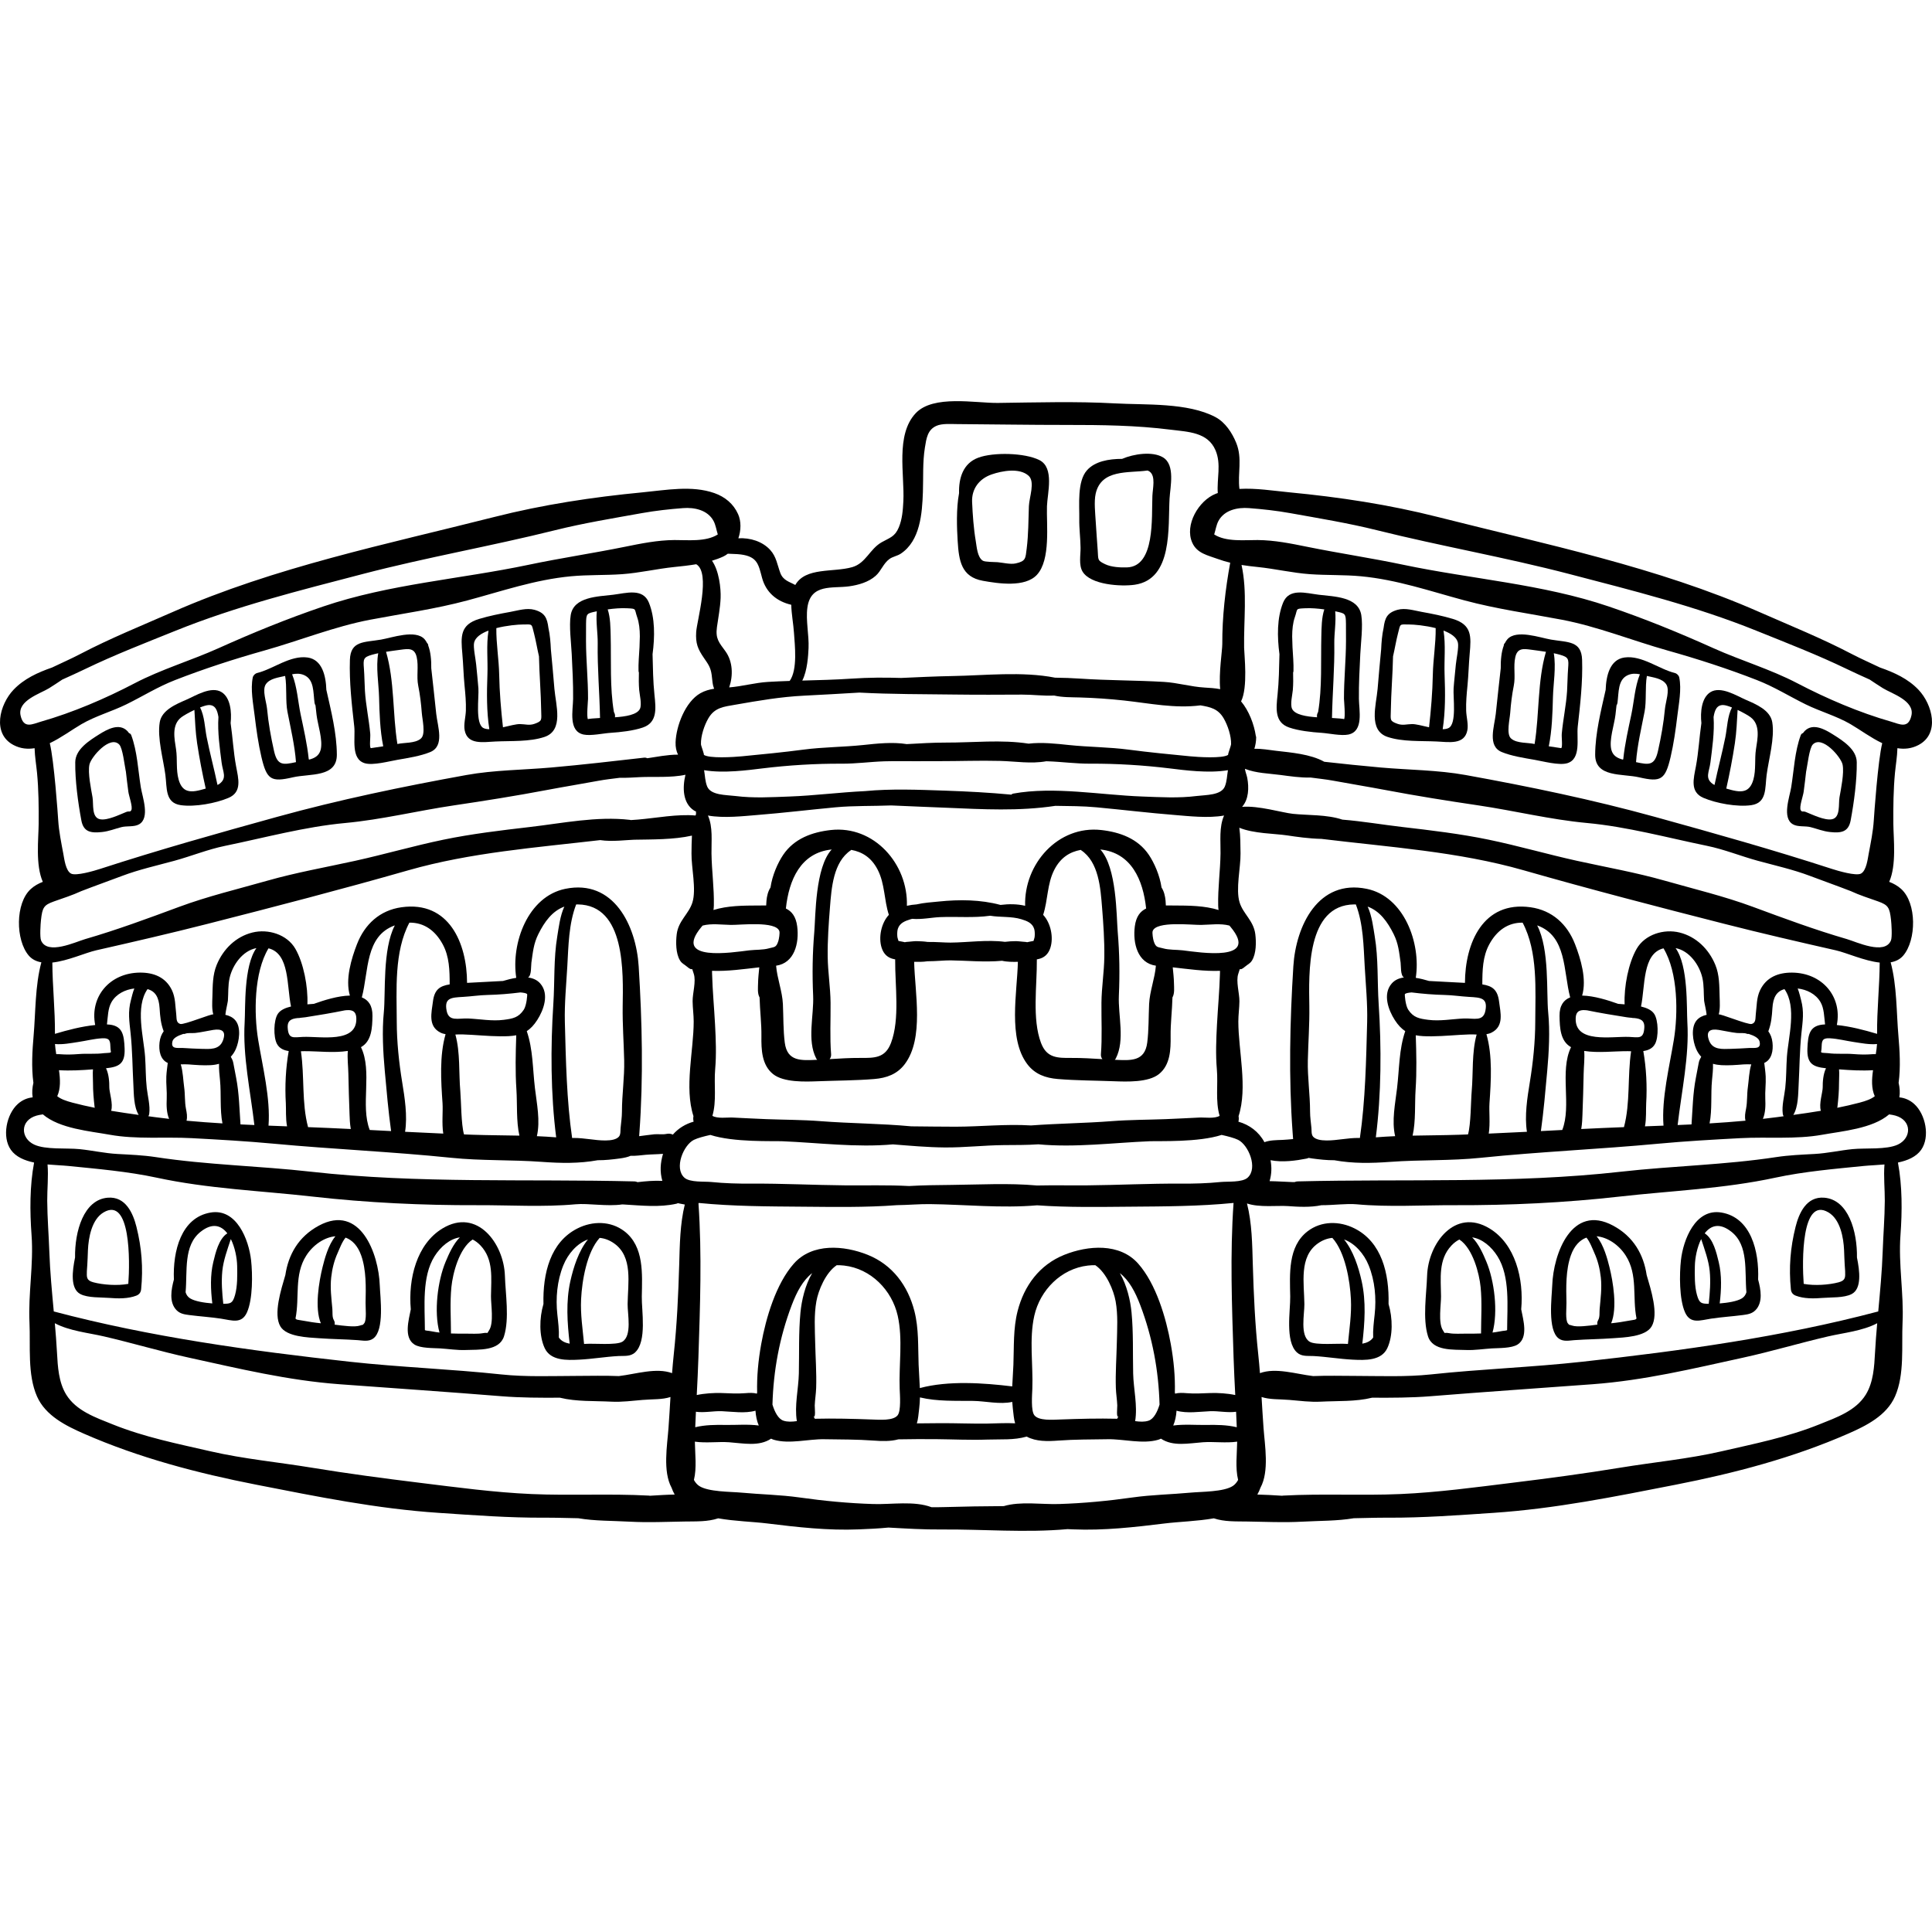 <?xml version="1.0" encoding="iso-8859-1"?>
<!-- Generator: Adobe Illustrator 19.0.0, SVG Export Plug-In . SVG Version: 6.00 Build 0)  -->
<svg xmlns="http://www.w3.org/2000/svg" xmlns:xlink="http://www.w3.org/1999/xlink" version="1.1" id="Layer_1" x="0px" y="0px" viewBox="0 0 512.002 512.002" style="enable-background:new 0 0 512.002 512.002;" xml:space="preserve">
<g>
	<g>
		<path d="M173.44,184.126c-0.374-3.538-0.415-7.146-0.505-10.755c0.613-4.606,0.676-9.609-0.968-13.661    c-1.597-3.934-5.988-2.524-9.43-2.102c-4.113,0.504-10.491,0.51-11.292,5.403c-0.468,2.865,0.124,7.398,0.268,10.334    c0.195,3.98,0.412,7.855,0.367,11.858c-0.034,3.04-1.326,8.611,2.796,9.463c1.92,0.397,5.186-0.33,7.108-0.456    c2.623-0.171,6.085-0.545,8.601-1.419C174.236,191.452,173.827,187.804,173.44,184.126z M155.832,190.612    c-0.437-0.401,0.003-5.04,0.005-5.407c0.016-5.132-0.527-10.214-0.539-15.324c-0.003-1.526-0.011-3.073,0.014-4.599    c0.043-2.751,0.158-2.698,2.742-3.261c0.034-0.008,0.073-0.013,0.107-0.02c-0.278,2.779,0.279,5.894,0.239,8.462    c-0.104,6.593,0.495,13.151,0.612,19.733c0,0.027,0.008,0.051,0.009,0.078C157.731,190.344,155.689,190.48,155.832,190.612z     M169.607,187.814c-0.718,1.626-3.906,2.097-6.642,2.275c0.003-0.021,0.008-0.042,0.011-0.063c0.083-0.46-0.04-0.935-0.285-1.336    c-1.097-6.484-0.693-13.577-0.855-20.1c-0.056-2.259-0.06-4.885-0.788-7.091c1.7-0.239,3.45-0.382,5.023-0.308    c2.758,0.129,1.974,0.059,2.777,2.342c0.538,1.532,0.707,3.279,0.717,5.091c-0.039,0.951-0.069,1.903-0.088,2.854    c-0.124,2.211-0.324,4.408-0.259,6.34c0.006,0.154,0.051,0.289,0.097,0.422c-0.039,1.532-0.051,3.063,0.074,4.594    C169.49,184.026,170.137,186.615,169.607,187.814z"/>
	</g>
</g>
<g>
	<g>
		<path d="M146.926,182.566c-0.301-3.477-0.592-6.998-0.942-10.508c-0.078-1.762-0.229-3.816-0.647-5.658    c-0.331-2.579-0.913-4.006-3.66-4.783c-2.1-0.594-4.4,0.178-6.471,0.547c-2.663,0.475-5.594,1.058-8.221,1.857    c-5.078,1.544-4.873,4.625-4.456,9.276c0.249,2.776,0.306,5.591,0.577,8.351c0.223,2.266,0.423,4.415,0.356,6.686    c-0.05,1.643-0.633,3.623-0.313,5.223c0.771,3.865,4.824,3.111,8.127,2.95c4.144-0.201,9.051,0.118,13.02-1.212    C149.465,193.56,147.292,186.827,146.926,182.566z M128.079,192.919c-2.166-1.166-1.129-8.125-1.297-10.505    c-0.15-2.131-0.407-4.192-0.594-6.311c-0.122-1.384-0.819-4.553-0.547-5.782c0.319-1.431,1.864-2.471,3.818-3.211    c-0.618,3.881-0.141,7.723-0.288,11.728c-0.178,4.825-0.227,9.668,0.505,14.414C129.055,193.242,128.504,193.149,128.079,192.919z     M141.673,191.815c-1.404,0.503-2.486,0.089-3.865,0.074c-1.061-0.011-2.773,0.459-4.516,0.851    c-0.519-4.603-0.912-9.282-1.001-13.903c-0.08-4.153-0.808-8.235-0.758-12.376c2.721-0.699,5.666-0.964,7.173-0.971    c2.489-0.012,2.13-0.268,2.806,2.338c0.523,2.015,0.845,4.078,1.323,6.112c0.091,4.787,0.517,9.531,0.589,14.5    C143.459,190.769,143.776,191.062,141.673,191.815z"/>
	</g>
</g>
<g>
	<g>
		<path d="M115.607,189.177c-0.452-4.068-0.841-8.073-1.316-12.073c0.033-2.202-0.174-4.363-0.796-5.996    c-0.012-0.083-0.021-0.164-0.035-0.248c-0.03-0.195-0.135-0.34-0.275-0.442c-0.196-0.382-0.413-0.735-0.674-1.023    c-2.409-2.656-8.652-0.383-11.54,0.108c-4.484,0.761-8.074,0.269-8.242,5.359c-0.192,5.844,0.499,11.864,1.154,17.689    c0.344,3.062-1.001,8.581,2.786,9.713c2.168,0.647,6.477-0.53,8.687-0.908c2.725-0.467,6.142-1.004,8.682-2.06    C117.883,197.694,115.984,192.574,115.607,189.177z M98.27,198.269c-0.424-0.293-0.063-2.845-0.154-3.855    c-0.337-3.752-1.169-7.526-1.404-11.299c-0.123-1.977-0.113-3.934-0.27-5.919c-0.203-2.549-0.152-3.019,2.128-3.674    c0.539-0.155,1.1-0.285,1.666-0.405c-0.655,3.703,0.136,8.115,0.224,11.695c0.1,4.06,0.24,8.79,1.101,12.967    C100.218,197.975,98.267,198.268,98.27,198.269z M111.638,195.623c-0.06,0.059-0.12,0.115-0.186,0.168    c-1.502,1.243-4.377,0.968-6.138,1.38c-1.303-8.048-0.721-16.633-3.008-24.439c1.306-0.207,2.62-0.37,3.871-0.543    c2.108-0.29,3.709-0.496,4.257,1.978c0.552,2.495-0.108,5.043,0.402,7.565c0.482,2.384,0.765,4.783,0.945,7.207    C111.907,190.602,112.83,194.432,111.638,195.623z"/>
	</g>
</g>
<g>
	<g>
		<path d="M86.486,182.809c-0.122-3.734-1.117-8.03-4.982-8.566c-4.6-0.638-9.129,3.07-13.331,4.103    c-0.543,0.133-1.069,0.629-1.185,1.185c-0.655,3.152,0.124,7.009,0.511,10.236c0.43,3.581,0.959,7.358,1.787,10.883    c1.417,6.024,2.573,6.681,8.346,5.345c4.451-1.03,11.669,0.114,11.637-6.019C89.239,194.321,87.759,188.463,86.486,182.809z     M72.629,199.052c-0.821-3.625-1.522-7.538-1.857-11.23c-0.159-1.744-1.338-4.919-0.348-6.449c1.038-1.604,3.459-1.83,5.142-2.243    c0.509,2.927,0.061,6.668,0.61,9.481c0.825,4.228,1.952,9.029,2.264,13.363C75.032,202.71,73.51,202.942,72.629,199.052z     M84.961,198.758c-0.428,1.567-1.65,2.197-3.064,2.554c-0.026-0.066-0.047-0.135-0.086-0.195    c-0.404-3.899-1.338-7.994-2.134-11.766c-0.73-3.458-0.918-7.338-2.266-10.659c1.079-0.209,2.124-0.252,3.206,0.231    c2.655,1.185,2.368,4.499,2.736,7.31c0.037,0.279,0.134,0.507,0.257,0.707c0.088,0.833,0.181,1.661,0.275,2.483    C84.176,191.986,85.664,196.179,84.961,198.758z"/>
	</g>
</g>
<g>
	<g>
		<path d="M62.566,203.081c-0.709-3.799-0.893-7.653-1.449-11.454c0.315-2.859-0.024-6.705-2.364-8.184    c-2.75-1.737-6.964,0.947-9.41,2.009c-2.642,1.148-6.475,2.715-7.009,5.944c-0.693,4.209,0.941,9.767,1.493,13.957    c0.455,3.459-0.125,7.427,4.08,8.024c3.725,0.53,9.292-0.49,12.682-1.946C64.213,209.873,63.17,206.317,62.566,203.081z     M49.635,209.534c-1.021-0.34-1.813-1.207-2.304-2.951c-0.725-2.576-0.283-5.419-0.672-7.977c-0.438-2.875-1.246-6.53,1.42-8.535    c0.633-0.475,2.011-1.257,3.439-1.932c0.186,2.964,0.27,5.823,0.721,8.826c0.609,4.047,1.384,8.025,2.28,12.015    C52.621,209.54,50.942,209.97,49.635,209.534z M58.146,207.732c-0.159,0.117-0.335,0.201-0.51,0.289    c-0.875-4.24-2.023-8.421-2.869-12.672c-0.484-2.43-0.549-5.604-1.753-7.863c0.912-0.364,1.738-0.618,2.274-0.639    c1.8-0.072,2.318,1.435,2.6,3.167c-0.271,4.03,0.376,8.383,0.839,12.065C59.037,204.552,60.248,206.188,58.146,207.732z"/>
	</g>
</g>
<g>
	<g>
		<path d="M37.319,208.648c-0.736-4.55-0.929-9.492-2.534-13.808c-0.118-0.316-0.349-0.495-0.6-0.562    c-0.156-0.224-0.32-0.433-0.499-0.609c-2.158-2.116-5.281-0.387-7.382,0.932c-2.652,1.665-6.32,3.963-6.363,7.39    c-0.061,4.819,0.732,10.681,1.617,15.422c0.579,3.096,2.52,3.403,5.502,3.081c1.823-0.197,3.351-0.837,5.115-1.292    c1.467-0.378,3.382,0.012,4.703-0.76C39.812,216.727,37.732,211.203,37.319,208.648z M34.783,214.728    c-0.352,0.581-0.555,0.146-1.306,0.445c-1.757,0.697-5.042,2.329-6.965,1.939c-2.303-0.466-1.682-4.009-1.99-5.798    c-0.388-2.259-1.285-6.424-0.823-8.687c0.406-1.988,5.45-7.861,7.898-5.321c0.927,0.962,1.414,5.539,1.728,7.005    c0.007,0.029,0.018,0.053,0.026,0.08c0.19,1.795,0.43,3.594,0.662,5.426C34.156,210.943,35.27,213.925,34.783,214.728z"/>
	</g>
</g>
<g>
	<g>
		<path d="M170.083,343.596c0.106-5.914,0.658-13.239-4.598-17.286c-3.636-2.798-8.473-2.777-12.466-0.756    c-7.184,3.636-9.193,11.923-8.997,20.012c-1.11,3.739-1.183,8.472,0.33,11.708c1.581,3.38,5.913,3.212,9.163,3.05    c3.451-0.172,6.903-0.768,10.367-0.959c1.542-0.086,3.166,0.201,4.426-0.959C171.495,355.471,170.017,347.279,170.083,343.596z     M151.162,339.466c-1.23,5.465-0.828,11.104-0.189,16.625c-1.176-0.212-2.222-0.673-2.876-1.631    c0.09-1.997-0.159-3.941-0.392-6.079c-0.475-4.366-0.08-8.946,1.585-13.057c1.257-3.107,3.664-5.814,6.521-6.854    C153.339,331.516,151.976,335.853,151.162,339.466z M164.93,355.573c-1.603,0.982-7.625,0.401-9.712,0.566    c-0.141,0.011-0.289,0.02-0.433,0.03c-0.367-3.951-0.988-7.832-0.788-11.876c0.241-4.879,1.509-12.478,4.921-16.239    c1.256,0.113,2.546,0.559,3.826,1.459c5.057,3.558,3.646,10.554,3.582,16.087C166.296,348.247,167.549,353.969,164.93,355.573z"/>
	</g>
</g>
<g>
	<g>
		<path d="M133.807,338.099c-0.268-8.53-7.349-18.108-16.545-12.546c-6.853,4.144-9.115,13.368-8.396,21.438    c-0.001,0.003-0.002,0.005-0.003,0.007c-0.521,2.735-1.947,7.459,0.959,9.313c1.611,1.028,5.034,0.92,6.796,1.028    c2.214,0.135,4.55,0.516,6.775,0.428c3.454-0.137,8.937,0.328,10.181-3.655C135.03,349.445,133.959,342.916,133.807,338.099z     M116.473,353.145c-0.643-0.08-1.283-0.171-1.909-0.298c-1.188-0.241-1.683-0.165-1.965-0.353    c-0.012-6.308-0.833-14.146,2.547-19.548c1.616-2.582,4.092-4.662,6.718-5.03c-1.741,1.727-2.933,4.464-3.759,6.433    C115.984,339.397,114.951,347.645,116.473,353.145z M129.608,352.559c-0.78,1.173,0.048,0.433-1.677,0.752    c-1.33,0.245-3.101,0.105-4.469,0.12c-1.298,0.013-2.626,0.007-3.951-0.047c-0.006-4.129-0.294-8.172,0.115-12.303    c0.352-3.559,2.04-10.227,5.629-12.595c0.71,0.36,1.411,0.867,2.086,1.58c3.533,3.743,2.818,8.694,2.775,13.442    C130.095,345.74,130.927,350.576,129.608,352.559z"/>
	</g>
</g>
<g>
	<g>
		<path d="M100.647,340.671c-0.29-8.452-5.187-21.751-16.138-15.865c-5.466,2.938-8.09,7.737-8.888,13.095    c-1.121,3.839-3.245,10.375-1.31,13.625c1.652,2.777,7.393,2.911,10.2,3.116c3.432,0.252,6.884,0.27,10.306,0.513    c1.37,0.098,2.88,0.459,4.099-0.436C101.949,352.494,100.753,343.738,100.647,340.671z M85.03,350.683    c-1.577-0.152-3.124-0.393-4.702-0.688c-1.339-0.251-1.785-0.178-2.018-0.583c1.138-5.612-0.421-11.528,2.847-16.658    c1.83-2.874,4.847-4.888,7.738-5.129c-1.893,2.225-2.914,6.149-3.419,8.195C84.546,339.582,83.326,346.647,85.03,350.683z     M96.457,350.763c-0.579,0.601,0.072,0.128-1.066,0.526c-1.342,0.468-4.38,0.06-6.715-0.244c0.087-0.369,0.043-0.782-0.209-1.209    c-0.479-0.809-0.306-2.018-0.386-2.94c-0.248-2.824-0.625-5.545-0.307-8.388c0.251-2.255,0.785-4.439,1.727-6.504    c0.392-0.858,1.176-2.992,2.087-4.025c1.713,0.638,3.206,2.116,4.125,4.711c1.386,3.908,1.256,8.5,1.167,12.596    C96.851,346.523,97.242,349.949,96.457,350.763z"/>
	</g>
</g>
<g>
	<g>
		<path d="M66.54,333.976c-0.6-5.392-3.802-13.81-10.736-12.638c-7.807,1.32-10.028,10.223-9.719,17.76    c-0.698,2.574-1.347,6.008,0.687,8.102c0.939,0.966,2.102,1.135,3.378,1.302c2.775,0.364,5.626,0.536,8.415,0.957    c2.853,0.431,5.459,1.505,6.882-1.655C67.018,344.315,66.948,337.638,66.54,333.976z M56.528,334.447    c-0.85,3.478-0.702,7.351-0.263,10.977c-2.131-0.165-4.614-0.555-5.891-1.348c-0.64-0.398-0.985-0.96-1.189-1.61    c0.504-5.63-0.621-12.39,3.978-16.032c3.138-2.485,5.48-1.678,7.077,0.413C57.949,328.325,57.109,332.07,56.528,334.447z     M62.292,343.174c-0.625,2.221-1.16,2.328-3.12,2.351c-0.308-2.872-0.54-5.841-0.258-8.684c0.283-2.853,1.353-5.703,2.259-8.477    c1.083,2.174,1.633,4.965,1.676,7.146C62.896,337.906,62.949,340.839,62.292,343.174z"/>
	</g>
</g>
<g>
	<g>
		<path d="M36.164,325.14c-0.908-3.63-2.868-8.113-7.593-7.738c-6.417,0.508-8.784,8.963-8.681,15.849    c-0.726,3.54-1.323,8.274,1.406,9.689c2.031,1.054,5.468,0.839,7.673,1.022c2.302,0.191,4.973,0.239,7.137-0.595    c0.801-0.31,1.214-0.858,1.298-1.705C37.964,335.949,37.551,330.68,36.164,325.14z M34.004,340.239    c-2.864,0.539-6.707,0.267-9.27-0.418c-1.899-0.507-1.744-1.407-1.714-2.947c0.18-2.177,0.268-5.217,0.285-5.596    c0.146-3.248,0.98-8.089,4.12-9.966C34.639,316.999,34.453,334.273,34.004,340.239z"/>
	</g>
</g>
<g>
	<g>
		<path d="M360.76,163.012c-0.8-4.893-7.178-4.899-11.292-5.403c-3.443-0.422-7.833-1.833-9.43,2.101    c-1.645,4.052-1.581,9.055-0.968,13.661c-0.09,3.608-0.132,7.217-0.505,10.756c-0.387,3.676-0.796,7.324,3.056,8.664    c2.516,0.875,5.978,1.248,8.601,1.419c1.921,0.126,5.188,0.853,7.108,0.456c4.122-0.852,2.83-6.423,2.796-9.463    c-0.044-4.004,0.172-7.878,0.367-11.858C360.637,170.411,361.229,165.877,360.76,163.012z M350.169,168.59    c-0.162,6.523,0.242,13.615-0.854,20.1c-0.244,0.401-0.368,0.876-0.285,1.336c0.003,0.021,0.008,0.042,0.011,0.063    c-2.736-0.178-5.923-0.648-6.642-2.275c-0.53-1.199,0.117-3.788,0.215-4.98c0.125-1.532,0.114-3.062,0.074-4.594    c0.047-0.133,0.092-0.268,0.097-0.422c0.065-1.933-0.135-4.13-0.259-6.34c-0.02-0.952-0.048-1.903-0.088-2.854    c0.01-1.812,0.179-3.559,0.718-5.091c0.803-2.284,0.019-2.213,2.777-2.342c1.574-0.073,3.324,0.07,5.023,0.308    C350.228,163.705,350.225,166.332,350.169,168.59z M356.172,190.611c0.144-0.132-1.899-0.268-3.188-0.34    c0.001-0.026,0.008-0.05,0.009-0.077c0.117-6.58,0.717-13.14,0.612-19.733c-0.041-2.569,0.517-5.683,0.239-8.462    c0.035,0.008,0.073,0.013,0.107,0.02c2.584,0.563,2.699,0.51,2.742,3.261c0.024,1.526,0.017,3.073,0.013,4.599    c-0.012,5.11-0.555,10.192-0.539,15.324C356.169,185.569,356.61,190.209,356.172,190.611z"/>
	</g>
</g>
<g>
	<g>
		<path d="M389.479,173.296c0.417-4.651,0.621-7.732-4.456-9.276c-2.628-0.799-5.558-1.383-8.221-1.857    c-2.071-0.369-4.371-1.141-6.471-0.547c-2.748,0.778-3.33,2.204-3.66,4.783c-0.419,1.843-0.57,3.896-0.647,5.658    c-0.35,3.511-0.642,7.03-0.941,10.506c-0.368,4.263-2.54,10.996,2.631,12.73c3.969,1.332,8.875,1.011,13.02,1.212    c3.302,0.161,7.356,0.915,8.127-2.95c0.32-1.599-0.265-3.578-0.313-5.223c-0.068-2.273,0.132-4.42,0.356-6.686    C389.172,178.887,389.231,176.071,389.479,173.296z M379.714,178.837c-0.089,4.622-0.482,9.301-1.001,13.903    c-1.744-0.392-3.454-0.862-4.516-0.851c-1.38,0.015-2.462,0.429-3.865-0.074c-2.103-0.753-1.785-1.046-1.751-3.376    c0.072-4.969,0.497-9.713,0.589-14.5c0.478-2.033,0.8-4.097,1.323-6.112c0.677-2.605,0.316-2.35,2.806-2.338    c1.507,0.008,4.453,0.272,7.173,0.971C380.523,170.601,379.795,174.683,379.714,178.837z M385.816,176.103    c-0.187,2.12-0.445,4.182-0.594,6.311c-0.167,2.381,0.87,9.339-1.297,10.505c-0.425,0.229-0.976,0.323-1.598,0.332    c0.734-4.747,0.684-9.589,0.507-14.414c-0.147-4.005,0.329-7.846-0.288-11.727c1.955,0.741,3.501,1.781,3.818,3.211    C386.637,171.55,385.939,174.717,385.816,176.103z"/>
	</g>
</g>
<g>
	<g>
		<path d="M419.275,174.86c-0.168-5.09-3.757-4.598-8.242-5.359c-2.887-0.491-9.131-2.764-11.54-0.108    c-0.261,0.288-0.478,0.642-0.674,1.023c-0.14,0.102-0.244,0.247-0.275,0.442c-0.012,0.083-0.021,0.164-0.035,0.248    c-0.621,1.633-0.828,3.794-0.796,5.996c-0.475,4-0.863,8.005-1.315,12.072c-0.377,3.398-2.276,8.52,1.568,10.119    c2.538,1.057,5.957,1.594,8.681,2.06c2.211,0.379,6.519,1.557,8.687,0.908c3.786-1.131,2.441-6.651,2.786-9.713    C418.777,186.724,419.468,180.704,419.275,174.86z M406.688,197.171c-1.76-0.411-4.636-0.136-6.138-1.38    c-0.064-0.053-0.126-0.109-0.186-0.168c-1.19-1.191-0.266-5.021-0.143-6.684c0.18-2.424,0.464-4.823,0.945-7.207    c0.51-2.522-0.15-5.07,0.402-7.565c0.547-2.474,2.148-2.269,4.256-1.978c1.249,0.172,2.565,0.335,3.871,0.543    C407.409,180.538,407.992,189.123,406.688,197.171z M415.563,177.195c-0.158,1.986-0.147,3.943-0.27,5.919    c-0.234,3.773-1.067,7.547-1.404,11.299c-0.091,1.01,0.27,3.563-0.154,3.855c0.002-0.001-1.95-0.294-3.291-0.492    c0.861-4.176,1.001-8.906,1.101-12.966c0.088-3.579,0.879-7.991,0.224-11.695c0.567,0.12,1.127,0.251,1.666,0.405    C415.715,174.177,415.765,174.645,415.563,177.195z"/>
	</g>
</g>
<g>
	<g>
		<path d="M445.019,179.532c-0.116-0.557-0.643-1.052-1.185-1.185c-4.203-1.033-8.731-4.741-13.331-4.103    c-3.865,0.536-4.86,4.832-4.982,8.566c-1.273,5.654-2.753,11.511-2.784,17.169c-0.033,6.132,7.186,4.989,11.636,6.018    c5.773,1.335,6.929,0.679,8.346-5.345c0.83-3.525,1.359-7.303,1.789-10.883C444.895,186.541,445.674,182.683,445.019,179.532z     M430.192,201.117c-0.037,0.06-0.059,0.128-0.086,0.195c-1.414-0.357-2.636-0.987-3.064-2.554    c-0.701-2.579,0.786-6.772,1.076-9.336c0.093-0.822,0.187-1.651,0.275-2.483c0.123-0.2,0.221-0.428,0.257-0.707    c0.368-2.811,0.082-6.124,2.736-7.31c1.083-0.483,2.126-0.44,3.206-0.231c-1.347,3.322-1.536,7.201-2.266,10.659    C431.529,193.123,430.595,197.219,430.192,201.117z M441.233,187.823c-0.335,3.692-1.037,7.603-1.857,11.23    c-0.88,3.89-2.402,3.657-5.81,2.923c0.312-4.334,1.439-9.136,2.264-13.363c0.549-2.814,0.101-6.555,0.61-9.482    c1.683,0.413,4.103,0.639,5.142,2.243C442.572,182.904,441.392,186.079,441.233,187.823z"/>
	</g>
</g>
<g>
	<g>
		<path d="M469.67,191.398c-0.532-3.23-4.367-4.796-7.009-5.944c-2.445-1.064-6.659-3.747-9.409-2.009    c-2.34,1.479-2.68,5.324-2.364,8.184c-0.556,3.8-0.74,7.655-1.45,11.454c-0.606,3.235-1.648,6.792,1.977,8.351    c3.39,1.458,8.957,2.476,12.682,1.946c4.205-0.598,3.626-4.565,4.08-8.024C468.729,201.164,470.363,195.606,469.67,191.398z     M454.37,208.021c-0.174-0.088-0.351-0.172-0.51-0.289c-2.103-1.544-0.893-3.18-0.581-5.653c0.463-3.682,1.11-8.037,0.839-12.065    c0.283-1.732,0.801-3.239,2.6-3.167c0.536,0.021,1.362,0.276,2.274,0.639c-1.203,2.259-1.269,5.433-1.753,7.863    C456.393,199.601,455.243,203.781,454.37,208.021z M465.344,198.605c-0.389,2.56,0.053,5.401-0.672,7.977    c-0.491,1.745-1.283,2.611-2.304,2.951c-1.307,0.436-2.986,0.006-4.886-0.555c0.896-3.989,1.673-7.968,2.28-12.015    c0.454-3.003,0.538-5.862,0.723-8.826c1.427,0.675,2.806,1.456,3.439,1.932C466.59,192.074,465.781,195.73,465.344,198.605z"/>
	</g>
</g>
<g>
	<g>
		<path d="M485.7,194.601c-2.1-1.318-5.224-3.048-7.382-0.932c-0.179,0.176-0.342,0.385-0.499,0.609    c-0.251,0.065-0.483,0.244-0.6,0.562c-1.605,4.316-1.796,9.258-2.534,13.807c-0.413,2.556-2.493,8.079,0.44,9.795    c1.32,0.772,3.236,0.382,4.703,0.76c1.765,0.456,3.291,1.095,5.115,1.292c2.982,0.322,4.923,0.016,5.502-3.081    c0.886-4.741,1.678-10.603,1.617-15.422C492.02,198.564,488.35,196.266,485.7,194.601z M487.484,211.313    c-0.307,1.789,0.313,5.332-1.99,5.798c-1.924,0.389-5.208-1.243-6.965-1.939c-0.751-0.298-0.955,0.136-1.306-0.445    c-0.489-0.801,0.627-3.783,0.77-4.911c0.232-1.833,0.473-3.632,0.662-5.427c0.008-0.028,0.019-0.052,0.026-0.08    c0.313-1.466,0.8-6.042,1.728-7.005c2.448-2.54,7.492,3.334,7.898,5.321C488.769,204.889,487.873,209.054,487.484,211.313z"/>
	</g>
</g>
<g>
	<g>
		<path d="M367.983,345.566c0.196-8.089-1.813-16.376-8.997-20.012c-3.992-2.02-8.83-2.042-12.466,0.756    c-5.257,4.046-4.704,11.372-4.598,17.286c0.066,3.683-1.413,11.875,1.775,14.811c1.258,1.159,2.884,0.873,4.426,0.959    c3.463,0.191,6.916,0.787,10.367,0.959c3.251,0.162,7.582,0.33,9.163-3.05C369.167,354.038,369.093,349.305,367.983,345.566z     M357.219,356.169c-0.144-0.01-0.293-0.02-0.433-0.03c-2.087-0.165-8.109,0.415-9.712-0.566c-2.618-1.603-1.366-7.325-1.397-9.973    c-0.062-5.535-1.475-12.529,3.583-16.087c1.279-0.9,2.569-1.347,3.826-1.459c3.412,3.761,4.68,11.359,4.921,16.239    C358.206,348.337,357.585,352.218,357.219,356.169z M364.298,348.38c-0.233,2.14-0.482,4.084-0.392,6.079    c-0.654,0.958-1.7,1.418-2.876,1.631c0.641-5.521,1.041-11.16-0.189-16.625c-0.813-3.613-2.176-7.95-4.65-10.997    c2.858,1.041,5.264,3.749,6.522,6.855C364.378,339.434,364.773,344.014,364.298,348.38z"/>
	</g>
</g>
<g>
	<g>
		<path d="M403.141,346.998c0-0.002-0.002-0.003-0.003-0.007c0.719-8.07-1.543-17.294-8.396-21.438    c-9.196-5.563-16.276,4.016-16.546,12.546c-0.152,4.818-1.224,11.347,0.233,16.013c1.244,3.983,6.727,3.517,10.182,3.655    c2.225,0.089,4.561-0.293,6.775-0.428c1.763-0.108,5.186,0,6.796-1.028C405.089,354.457,403.663,349.733,403.141,346.998z     M392.494,353.384c-1.326,0.053-2.653,0.061-3.951,0.047c-1.368-0.015-3.138,0.125-4.469-0.12    c-1.726-0.319-0.897,0.421-1.677-0.752c-1.318-1.983-0.486-6.819-0.508-9.05c-0.045-4.749-0.76-9.7,2.773-13.443    c0.674-0.715,1.375-1.221,2.087-1.58c3.589,2.367,5.277,9.035,5.629,12.595C392.788,345.211,392.5,349.256,392.494,353.384z     M399.406,352.493c-0.283,0.188-0.778,0.113-1.965,0.353c-0.626,0.127-1.266,0.218-1.909,0.298    c1.522-5.5,0.49-13.747-1.631-18.797c-0.826-1.97-2.019-4.707-3.759-6.433c2.626,0.368,5.101,2.448,6.718,5.03    C400.239,338.345,399.419,346.185,399.406,352.493z"/>
	</g>
</g>
<g>
	<g>
		<path d="M436.383,337.901c-0.798-5.358-3.422-10.157-8.888-13.095c-10.951-5.886-15.847,7.413-16.138,15.865    c-0.105,3.067-1.302,11.823,1.73,14.049c1.219,0.895,2.73,0.534,4.099,0.436c3.422-0.243,6.874-0.261,10.306-0.513    c2.806-0.206,8.548-0.34,10.2-3.116C439.628,348.275,437.504,341.741,436.383,337.901z M423.925,346.895    c-0.081,0.921,0.092,2.131-0.386,2.94c-0.253,0.427-0.296,0.841-0.209,1.209c-2.336,0.304-5.374,0.712-6.715,0.244    c-1.138-0.397-0.487,0.075-1.066-0.526c-0.784-0.814-0.394-4.24-0.421-5.477c-0.089-4.096-0.218-8.688,1.166-12.596    c0.92-2.594,2.412-4.072,4.125-4.711c0.91,1.033,1.695,3.169,2.087,4.025c0.942,2.064,1.476,4.249,1.727,6.504    C424.549,341.351,424.172,344.07,423.925,346.895z M431.676,349.995c-1.578,0.296-3.125,0.536-4.702,0.688    c1.704-4.036,0.484-11.101-0.446-14.863c-0.505-2.046-1.526-5.97-3.42-8.195c2.892,0.242,5.909,2.257,7.738,5.13    c3.266,5.129,1.709,11.045,2.847,16.658C433.461,349.817,433.015,349.744,431.676,349.995z"/>
	</g>
</g>
<g>
	<g>
		<path d="M465.921,339.097c0.308-7.537-1.912-16.439-9.719-17.76c-6.932-1.173-10.136,7.247-10.736,12.638    c-0.407,3.663-0.476,10.339,1.094,13.828c1.423,3.16,4.029,2.086,6.882,1.655c2.788-0.421,5.639-0.593,8.415-0.957    c1.276-0.167,2.438-0.337,3.378-1.302C467.269,345.107,466.619,341.671,465.921,339.097z M452.834,345.524    c-1.96-0.024-2.495-0.131-3.12-2.351c-0.656-2.334-0.604-5.267-0.557-7.663c0.043-2.181,0.592-4.972,1.676-7.146    c0.906,2.773,1.977,5.623,2.259,8.477C453.373,339.683,453.142,342.652,452.834,345.524z M461.632,344.076    c-1.278,0.794-3.761,1.183-5.891,1.348c0.438-3.626,0.586-7.499-0.263-10.977c-0.581-2.377-1.42-6.123-3.711-7.6    c1.595-2.091,3.936-2.897,7.076-0.413c4.6,3.641,3.474,10.402,3.978,16.032C462.616,343.116,462.273,343.677,461.632,344.076z"/>
	</g>
</g>
<g>
	<g>
		<path d="M492.115,333.251c0.104-6.887-2.262-15.342-8.681-15.849c-4.724-0.374-6.685,4.108-7.593,7.74    c-1.386,5.54-1.8,10.809-1.24,16.521c0.082,0.846,0.496,1.395,1.297,1.704c2.164,0.835,4.834,0.787,7.137,0.595    c2.205-0.183,5.643,0.03,7.674-1.022C493.437,341.525,492.84,336.791,492.115,333.251z M487.27,339.823    c-2.563,0.683-6.408,0.957-9.27,0.418c-0.448-5.968-0.634-23.242,6.58-18.927c3.139,1.878,3.973,6.718,4.12,9.966    c0.017,0.378,0.105,3.419,0.285,5.596C489.013,338.415,489.169,339.317,487.27,339.823z"/>
	</g>
</g>
<g>
	<g>
		<path d="M503.35,290.811c0.215-1.267,0.1-2.564-0.195-3.856c0.567-4.121,0.273-8.701-0.046-12.361    c-0.554-6.328-0.384-13.365-2.064-19.568c1.31-0.227,2.472-0.768,3.354-1.808c3.485-4.108,3.595-13.864-0.564-17.63    c-0.93-0.843-2.008-1.442-3.175-1.89c1.974-4.475,1.135-11.353,1.1-15.358c-0.038-4.445,0.01-9.088,0.429-13.503    c0.195-2.045,0.594-4.337,0.648-6.561c1.854,0.304,3.727,0.135,5.58-0.835c5.755-3.015,3.696-10.763,0.009-14.644    c-2.758-2.903-6.402-4.578-10.205-5.894c-2.508-1.209-5.078-2.325-7.516-3.602c-7.961-4.168-16.248-7.496-24.458-11.112    c-27.095-11.931-56.616-17.93-85.219-25.183c-12.963-3.288-26.072-5.27-39.382-6.541c-4.188-0.4-8.784-1.158-13.181-0.899    c-0.52-4.143,0.836-8.046-0.85-12.192c-1.081-2.658-2.885-5.444-5.495-6.832c-7.35-3.909-18.574-3.192-26.63-3.639    c-10.291-0.571-20.72-0.249-31.03-0.122c-5.946,0.073-17.137-2.231-21.799,2.734c-5.388,5.737-2.907,16.306-3.261,23.293    c-0.119,2.355-0.292,4.758-1.207,6.959c-1.028,2.473-2.364,2.713-4.528,3.927c-3.174,1.781-4.197,5.565-7.813,6.603    c-5.028,1.443-12.371-0.042-15.093,4.729c-1.577-0.875-3.221-1.184-3.971-3.199c-0.809-2.175-1.04-4.292-2.668-6.079    c-2.069-2.273-5.3-3.27-8.446-3.1c0.729-2.128,0.77-4.513-0.075-6.402c-1.225-2.739-3.475-4.58-6.273-5.568    c-5.975-2.109-12.84-0.795-18.967-0.211c-13.31,1.271-26.419,3.253-39.382,6.541c-28.603,7.253-58.124,13.252-85.219,25.183    c-8.211,3.615-16.497,6.944-24.458,11.112c-2.438,1.276-5.008,2.394-7.516,3.602c-3.803,1.315-7.448,2.991-10.206,5.894    c-3.687,3.881-5.746,11.63,0.009,14.644c1.854,0.97,3.727,1.139,5.58,0.835c0.054,2.224,0.454,4.516,0.648,6.561    c0.419,4.415,0.468,9.058,0.429,13.503c-0.035,4.005-0.876,10.882,1.1,15.358c-1.167,0.448-2.246,1.048-3.175,1.89    c-4.159,3.766-4.049,13.523-0.564,17.63c0.884,1.04,2.045,1.58,3.355,1.808c-1.68,6.203-1.511,13.239-2.064,19.568    c-0.321,3.66-0.613,8.24-0.046,12.361c-0.295,1.292-0.41,2.589-0.195,3.856c-1.398,0.14-2.754,0.687-3.938,1.756    c-2.996,2.703-4.259,8.705-1.84,12.147c1.32,1.878,3.622,2.84,6.155,3.372c-1.169,6.25-1.136,12.92-0.67,19.271    c0.568,7.753-0.912,15.406-0.552,23.147c0.288,6.191-0.579,13.725,1.993,19.559c2.255,5.115,7.677,7.792,12.42,9.872    c14.607,6.406,30.116,10.47,45.725,13.53c16.161,3.166,31.865,6.36,48.346,7.461c9.284,0.621,18.604,1.326,27.911,1.276    c2.975-0.016,6.003,0.092,9.033,0.145c4.455,0.751,8.884,0.649,13.685,0.912c4.858,0.264,9.668,0.037,14.523-0.042    c3.125-0.05,6.041,0.09,8.884-0.845c4.419,0.777,9.154,0.886,12.988,1.357c8.041,0.989,16.154,1.915,24.292,1.57    c2.435-0.102,5.124-0.214,7.832-0.479c4.679,0.259,9.355,0.549,14.05,0.51c10.797-0.091,22.37,0.917,33.401-0.095    c0.504,0.021,1.015,0.044,1.502,0.065c8.138,0.344,16.251-0.581,24.292-1.57c3.834-0.472,8.569-0.581,12.988-1.357    c2.843,0.936,5.76,0.796,8.884,0.845c4.856,0.078,9.665,0.306,14.523,0.042c4.801-0.262,9.23-0.162,13.685-0.912    c3.031-0.053,6.058-0.161,9.033-0.145c9.309,0.049,18.627-0.655,27.911-1.276c16.481-1.103,32.185-4.295,48.346-7.462    c15.607-3.058,31.117-7.124,45.725-13.53c4.743-2.08,10.165-4.758,12.42-9.873c2.572-5.834,1.704-13.369,1.993-19.559    c0.36-7.741-1.12-15.393-0.552-23.147c0.466-6.351,0.5-13.02-0.67-19.271c2.533-0.532,4.833-1.495,6.154-3.372    c2.419-3.441,1.156-9.444-1.84-12.147C506.104,291.497,504.749,290.95,503.35,290.811z M501.148,243.825    c0.107,0.961,0.356,4.514-0.038,5.434c-1.677,3.919-9.124,0.35-11.675-0.391c-8.46-2.455-16.652-5.491-24.904-8.547    c-7.611-2.818-15.559-4.712-23.363-6.933c-7.671-2.182-15.468-3.548-23.237-5.259c-7.846-1.729-15.532-3.969-23.403-5.602    c-7.459-1.548-15.347-2.488-22.926-3.367c-5.216-0.604-10.544-1.524-15.87-1.95c-4.036-1.377-9.283-1.127-13.098-1.535    c-2.853-0.306-9.133-2.229-13.465-1.849c1.772-2.004,1.847-5.093,1.371-7.651c-0.147-0.791-0.508-1.585-0.615-2.372    c-0.002-0.02,0.001-0.038-0.001-0.057c2.955,1.174,6.275,1.215,9.455,1.635c2.417,0.32,5.268,0.753,7.977,0.679    c1.978,0.271,3.979,0.463,5.945,0.827c4.606,0.855,9.234,1.602,13.838,2.474c8.182,1.551,16.395,2.857,24.618,4.072    c9.644,1.426,19.061,3.767,28.798,4.668c10.672,0.987,21.347,3.906,31.832,6.057c4.55,0.933,8.924,2.724,13.405,3.95    c4.589,1.255,9.398,2.322,13.852,4.01c3.605,1.366,7.251,2.643,10.842,4.042c2.321,1.083,4.816,1.865,7.213,2.718    C500.413,239.85,500.778,240.497,501.148,243.825z M487.369,283.39c2.946,0.23,6.052,0.411,9.008,0.224    c-0.357,2.446-0.459,4.84,0.458,6.898c-0.988,0.788-2.349,1.257-4.051,1.71c-1.947,0.518-3.913,0.96-5.889,1.357    c0.019-0.097,0.042-0.191,0.053-0.294c0.243-2.179,0.418-4.096,0.412-6.304C487.358,285.737,487.476,284.565,487.369,283.39z     M496.261,279.369c-1.855,0.15-3.31,0.11-5.175-0.037c-2.232-0.176-4.407,0.069-6.635-0.233c-0.289-0.039-1.586-0.052-1.732-0.171    c-0.243-0.198-0.031-0.209,0.003-1.034c0.083-1.93,0.005-2.859,2.248-2.734c2.133,0.119,4.156,0.661,6.256,0.973    c2.079,0.308,4.169,0.741,6.207,0.545c-0.056,0.867-0.177,1.763-0.328,2.677C496.831,279.349,496.556,279.344,496.261,279.369z     M482.557,294.372c-2.429,0.407-4.866,0.758-7.303,1.094c1.331-2.203,1.275-5.562,1.407-8.003    c0.248-4.567,0.253-9.077,0.737-13.642c0.341-3.217,0.754-5.674-0.1-8.838c-0.195-0.719-0.468-1.983-0.89-3.026    c2.388,0.287,4.78,1.416,6.049,3.612c0.965,1.67,0.952,3.869,1.208,5.914c-4.11,0.142-4.528,2.579-4.682,6.41    c-0.163,4.059,1.549,4.857,4.927,5.207c-0.749,1.529-0.893,3.628-0.871,5.06C483.057,289.401,481.967,292.596,482.557,294.372z     M486.781,271.642c1.48-7.567-3.919-13.835-11.87-13.89c-3.631-0.026-6.821,1.219-8.466,4.655    c-0.961,2.008-0.867,4.157-1.137,6.303c-0.141,1.115,0.101,2.305-1.074,2.65c-1.011,0.295-8.651-2.887-8.756-2.506    c0.407-1.503,0.289-3.047,0.24-4.718c-0.084-2.876-0.027-5.747-1.142-8.446c-1.721-4.167-5.057-7.462-9.459-8.559    c-4.161-1.037-9.201,0.497-11.4,4.333c-2.158,3.763-3.372,9.996-3.175,14.698c-0.608-0.045-1.187-0.083-1.704-0.127    c-2.656-0.953-6.405-2.143-9.556-2.195c1.276-4.284-0.395-9.794-1.884-13.629c-2.049-5.273-6.049-8.974-11.793-9.778    c-12.594-1.76-17.353,9.52-17.375,20.039c-3.171-0.198-6.34-0.298-9.52-0.504c-1.065-0.319-2.283-0.642-3.515-0.83    c1.417-9.23-3.09-21.556-12.997-23.588c-12.818-2.628-18.774,9.726-19.449,20.543c-0.916,14.688-1.257,29.503-0.186,44.135    c0.044,0.597,0.081,1.138,0.123,1.635c-0.936,0.072-1.875,0.188-2.8,0.222c-1.71,0.062-3.322,0.062-4.801,0.603    c-1.515-2.805-4.012-4.624-6.895-5.431c0.114-0.45,0.14-0.935,0.043-1.468c2.459-7.564-0.057-17.34-0.062-25.051    c-0.001-1.811,0.269-3.593,0.286-5.399c0.02-2.117-0.969-5.282-0.305-7.262c0.834-2.489-0.162-0.193,1.889-1.974    c0.672-0.584,1.237-0.728,1.755-1.568c1.132-1.836,1.136-4.878,0.872-6.97c-0.45-3.585-3.206-5.349-4.157-8.396    c-1.091-3.496,0.296-9.294,0.242-12.988c-0.035-2.412-0.013-4.634-0.32-6.823c3.825,1.576,9.39,1.535,12.634,2.024    c2.432,0.366,5.813,0.862,9.122,0.929c17.877,2.177,36.278,3.369,53.583,8.32c17.638,5.046,35.448,9.668,53.239,14.206    c9.846,2.511,19.601,4.763,29.517,7.011c2.853,0.647,7.53,2.806,11.612,3.241c-0.031,6.304-0.75,12.58-0.689,18.892    C493.981,272.949,490.381,272.011,486.781,271.642z M472.455,295.181c0.033,0.247,0.12,0.453,0.229,0.636    c-0.589,0.08-1.18,0.162-1.767,0.242c-1.242,0.168-2.485,0.311-3.729,0.454c0.693-1.605,0.713-3.609,0.634-5.317    c-0.091-1.996,0.195-3.925,0.106-5.899c-0.054-1.207-0.239-2.404-0.378-3.605c1.988-0.885,2.418-3.276,2.18-5.408    c-0.137-1.231-0.529-2.204-1.103-2.977c0.782-2.088,0.941-3.864,1.082-6.111c0.182-2.919,1.121-4.496,3.2-5.065    c3.335,4.77,1.011,12.684,0.642,17.946c-0.195,2.776-0.128,5.504-0.439,8.267C472.869,290.491,472.164,292.997,472.455,295.181z     M462.576,296.996c-3.17,0.298-6.345,0.522-9.521,0.717c0.723-3.705,0.284-7.71,0.646-11.436c0.135-1.393,0.312-2.897,0.258-4.359    c0.699,0.2,1.449,0.321,2.244,0.365c1.902,0.104,3.937-0.046,5.836-0.203c0.652-0.054,1.359-0.028,2.067-0.008    c-0.604,1.948-0.643,4.247-0.905,6.08c-0.273,1.907-0.106,3.771-0.475,5.68C462.51,294.933,462.311,295.92,462.576,296.996z     M463.495,277.729c-1.605,0.089-3.198,0.196-4.809,0.231c-2.273,0.048-4.83,0.332-5.779-2.255    c-0.895-2.438,0.27-3.135,2.611-2.762c1.592,0.253,3.149,0.634,4.752,0.808c0.751,0.082,1.979-0.091,2.659,0.205    c0.152,0.066,0.326,0.075,0.493,0.042c1.53,0.486,2.682,1.131,2.883,1.996C466.804,278.142,464.947,277.649,463.495,277.729z     M449.482,277.951c0.358,0.839,0.823,1.525,1.363,2.103c-0.277,0.492-0.552,0.96-0.684,1.718    c-0.234,1.335-0.491,2.602-0.747,3.927c-0.779,4.037-0.855,8.194-1.141,12.284c-1.227,0.062-2.454,0.111-3.68,0.165    c1.034-8.909,3.116-18.312,2.575-27.199c-0.233-3.845,0.294-14.932-3.115-19.687c3.66,0.682,6.325,4.487,7.099,7.895    c0.449,1.98,0.314,4.036,0.458,6.044c0.028,0.388,0.585,2.724,0.669,3.739c-1.077,0.231-2.008,0.699-2.659,1.477    C448.05,272.297,448.608,275.904,449.482,277.951z M440.846,298.306c-1.637,0.064-3.274,0.127-4.911,0.188    c0.407-2.089,0.23-4.561,0.323-6.116c0.269-4.515,0.034-9.313-0.764-13.838c1.307-0.186,2.483-0.684,3.137-1.935    c0.945-1.805,0.882-6.2-0.25-7.915c-0.667-1.011-1.981-1.595-3.497-1.955c1.154-5.461,0.322-14.037,5.963-15.417    c3.884,6.42,3.871,17.316,2.748,24.206C442.457,282.504,440.291,291.085,440.846,298.306z M419.827,278.511    c3.766,0.583,7.859,0.051,11.523,0.063c0.288,0.001,0.594,0.011,0.911,0.023c-0.993,6.652-0.173,13.645-1.893,20.106    c-3.777,0.142-7.552,0.314-11.325,0.499c0.258-1.431,0.293-2.934,0.324-3.777c0.137-3.643,0.248-7.258,0.317-10.904    C419.721,282.57,419.997,280.494,419.827,278.511z M431.704,274.79c-4.562-0.183-14.401,1.809-14.127-4.979    c0.086-2.126,1.448-2.249,3.027-2.062c3.454,0.705,6.927,1.283,10.475,1.837c0.443,0.069,0.897,0.108,1.338,0.145    c0.222,0.062,0.445,0.088,0.662,0.062c1.561,0.164,2.814,0.527,2.683,2.587C435.567,275.471,434.222,274.891,431.704,274.79z     M414.018,299.457c-1.886,0.097-3.773,0.194-5.661,0.29c0.732-5.245,1.192-10.638,1.669-15.883    c0.448-4.928,0.761-10.599,0.265-15.543c-0.519-5.177,0.398-16.71-2.92-23.08c7.912,2.812,6.899,12.174,8.744,19.078    c-1.726,0.683-2.859,2.164-2.818,4.92c0.046,3.135,0.205,6.702,3.046,8.271C413.24,283.893,416.548,293.001,414.018,299.457z     M404.656,299.937c-3.372,0.17-6.746,0.333-10.12,0.48c0.425-2.703,0.044-5.896,0.194-8.073c0.4-5.802,0.85-12.531-0.807-18.269    c0.484-0.082,0.95-0.218,1.379-0.437c3.343-1.7,2.338-5.279,1.97-8.217c-0.391-3.116-1.756-4.128-4.438-4.545    c0.008-3.686,0.072-7.361,1.844-10.622c1.981-3.649,4.947-5.793,8.834-5.74c4.101,7.74,3.365,17.851,3.349,26.269    c-0.01,5.286-0.586,10.816-1.436,15.997C404.756,290.851,403.982,295.752,404.656,299.937z M375.193,274.36    c1.229,0.24,2.612,0.285,4.231,0.273c3.396-0.024,6.697-0.402,10.073-0.505c0.575-0.018,1.196,0.012,1.828,0.036    c-1.326,4.823-0.873,10.083-1.309,15.027c-0.226,2.573-0.208,8.808-0.978,11.442c-0.78,0.028-1.559,0.063-2.34,0.089    c-4.119,0.136-8.237,0.15-12.343,0.235c0.875-3.82,0.539-8.411,0.796-12.227C375.475,283.918,375.35,279.153,375.193,274.36z     M387.899,269.912c-3.109,0.141-6.303,0.76-9.429,0.349c-2.322-0.305-3.892-0.567-5.28-2.69c-0.742-1.135-0.976-4.036-0.871-4.137    c0.245-0.236,0.913-0.359,1.768-0.43c2.879,0.361,5.829,0.604,8.692,0.669c2.205,0.05,4.317,0.387,6.507,0.512    c3.147,0.18,5.021,0.254,4.361,3.663C393.066,270.844,390.572,269.791,387.899,269.912z M369.726,301.097    c-1.709,0.07-3.414,0.177-5.116,0.31c1.466-11.479,1.506-23.861,0.753-35.332c-0.389-5.939-0.055-12.052-1.046-17.941    c-0.351-2.088-0.716-5.404-1.873-7.877c3.216,1.177,5.263,4.021,6.898,7.304c1.27,2.552,1.445,4.826,1.84,7.573    c0.124,0.857-0.086,3.389,0.884,3.908c-1.26,0.164-2.399,0.634-3.241,1.594c-2.466,2.816-0.872,7.08,0.818,9.697    c0.879,1.36,1.778,2.289,2.762,2.932c-1.667,4.852-1.552,9.918-2.168,15.114C369.75,292.497,368.78,297.018,369.726,301.097z     M358.885,239.679c0.149-0.002,0.288,0.01,0.432,0.013c1.981,5.129,2.04,11.068,2.346,16.402    c0.279,4.874,0.778,9.878,0.649,14.763c-0.263,10.049-0.47,20.772-1.927,30.736c-0.045-0.005-0.089-0.018-0.135-0.019    c-1.611-0.036-3.185,0.163-4.789,0.355c-1.781,0.213-6.141,0.849-7.483-0.718c-0.493-0.575-0.371-1.586-0.434-2.287    c-0.131-1.437-0.36-2.864-0.359-4.311c0.002-4.546-0.698-9.095-0.594-13.601c0.11-4.805,0.469-9.526,0.398-14.351    C346.858,257.85,346.202,239.821,358.885,239.679z M300.299,363.977c-0.12-5.368,0.084-10.839-0.43-16.187    c-0.294-3.056-1.209-7.197-3.101-10.398c2.456,1.907,4.077,4.949,5.434,8.532c3.241,8.55,4.841,17.318,5.094,26.307    c-0.607,1.997-1.554,3.803-2.894,4.259c-1.076,0.366-2.312,0.301-3.573,0.123C301.506,372.499,300.392,368.112,300.299,363.977z     M301.626,334.87c-4.893-5.524-13.319-4.837-19.574-2.329c-6.579,2.638-10.66,8.206-12.376,14.914    c-1.192,4.661-0.932,9.449-1.114,14.224c-0.074,1.93-0.23,3.833-0.311,5.733c-7.584-0.922-16.916-1.589-24.483,0.445    c-0.073-2.047-0.245-4.095-0.324-6.176c-0.182-4.775,0.077-9.563-1.115-14.224c-1.715-6.708-5.798-12.276-12.376-14.914    c-6.255-2.508-14.681-3.195-19.574,2.329c-4.756,5.369-7.406,14.438-8.646,21.3c-0.799,4.428-1.185,8.64-1.082,12.846    c-0.026,0.101-0.043,0.208-0.068,0.311c-0.962-0.255-1.935-0.217-3.155-0.116c-2.195,0.183-4.131,0.008-6.295-0.046    c-1.978-0.05-4.327,0.076-6.488,0.532c0.169-3.309,0.337-6.618,0.442-9.922c0.438-13.646,0.96-27.237,0.015-40.873    c0.037-0.033,0.07-0.069,0.105-0.104c9.045,0.891,18.186,0.913,27.292,0.985c8.404,0.065,16.842,0.23,25.203-0.405    c2.97-0.036,6.003-0.31,8.669-0.28c9.219,0.102,19.076,1.144,28.464,0.321c8.186,0.586,16.444,0.429,24.668,0.365    c9.143-0.071,18.321-0.092,27.402-0.994c-0.956,13.674-0.431,27.302,0.009,40.986c0.106,3.304,0.274,6.613,0.442,9.922    c-2.16-0.456-4.51-0.582-6.488-0.532c-2.164,0.054-4.099,0.23-6.295,0.046c-1.22-0.102-2.193-0.141-3.155,0.116    c-0.024-0.102-0.042-0.209-0.068-0.311c0.104-4.206-0.281-8.418-1.082-12.846C309.033,349.307,306.382,340.239,301.626,334.87z     M274.104,348.675c1.518-6.748,7.078-12.478,14.213-13.289c0.685-0.078,1.326-0.099,1.946-0.096    c2.968,1.983,4.882,6.716,5.394,9.575c0.647,3.619,0.398,7.302,0.318,10.953c-0.087,3.978-0.392,8.023-0.26,12.002    c0.052,1.55,0.316,3.081,0.377,4.631c0.02,0.508-0.335,3.725,0.389,2.815c-0.173,0.217-0.305,0.465-0.407,0.72    c-5.002-0.125-10.068,0.01-15.052,0.195c-2.159,0.08-5.722,0.359-6.893-1.109c-0.956-1.199-0.609-5.406-0.549-7.005    C273.818,361.719,272.702,354.901,274.104,348.675z M269.02,377.196c-2.437-0.136-4.911,0.03-7.332,0.068    c-4.219,0.064-8.459-0.135-12.693-0.106c-2.002,0.015-4.009,0.023-6.016,0.054c0.358-1.163,0.433-2.477,0.621-4.003    c0.118-0.965,0.178-1.924,0.197-2.879c4.567,1.099,9.436,0.87,14.11,0.927c3.173,0.038,7.135,0.997,10.352,0.262    c0.033,0.562,0.077,1.124,0.146,1.69C268.592,374.728,268.666,376.038,269.02,377.196z M238.426,368.069    c0.06,1.598,0.406,5.806-0.548,7.005c-1.169,1.469-4.734,1.19-6.893,1.109c-4.984-0.185-10.052-0.32-15.052-0.195    c-0.104-0.255-0.234-0.502-0.407-0.72c0.725,0.909,0.369-2.307,0.389-2.815c0.061-1.55,0.325-3.081,0.377-4.631    c0.132-3.979-0.173-8.024-0.26-12.002c-0.079-3.651-0.329-7.333,0.319-10.953c0.511-2.859,2.426-7.592,5.394-9.575    c0.62-0.003,1.261,0.017,1.946,0.096c7.135,0.81,12.694,6.541,14.213,13.289C239.303,354.901,238.187,361.719,238.426,368.069z     M211.175,376.613c-1.261,0.178-2.497,0.242-3.573-0.123c-1.339-0.455-2.287-2.262-2.894-4.259    c0.253-8.989,1.853-17.757,5.093-26.307c1.357-3.583,2.978-6.625,5.434-8.532c-1.892,3.201-2.807,7.342-3.101,10.398    c-0.514,5.347-0.31,10.819-0.43,16.187C211.613,368.112,210.5,372.499,211.175,376.613z M201.083,377.777    c-2.883-0.388-6.119-0.104-8.686-0.151c-2.786-0.051-5.527-0.027-8.153,0.606c0.053-1.366,0.116-2.733,0.181-4.101    c2.233,0.317,4.68-0.237,6.857-0.149c2.813,0.115,6.111,0.658,8.928-0.131C200.3,375.234,200.571,376.588,201.083,377.777z     M311.793,373.852c2.817,0.789,6.115,0.244,8.928,0.131c2.177-0.089,4.624,0.466,6.857,0.149c0.065,1.368,0.129,2.734,0.181,4.101    c-2.626-0.631-5.367-0.656-8.153-0.606c-2.567,0.047-5.804-0.237-8.686,0.151C311.434,376.588,311.705,375.234,311.793,373.852z     M323.497,313.244c-3.617,0.365-7.011,0.455-10.657,0.432c-8.222-0.051-16.451,0.382-24.681,0.457    c-4.46,0.041-8.91-0.061-13.346,0.036c-7.489-0.675-15.293-0.223-22.64-0.151c-3.773,0.037-7.517,0.074-11.267,0.294    c-5.664-0.306-11.355-0.126-17.061-0.179c-8.23-0.075-16.458-0.508-24.681-0.457c-3.646,0.022-7.041-0.068-10.657-0.432    c-1.812-0.182-5.707,0.165-7.149-1.157c-2.789-2.558-0.188-8.679,2.535-10.014c1.005-0.493,2.75-0.953,4.367-1.305    c6.119,2.001,16.526,1.572,19.056,1.675c9.521,0.387,19.617,1.711,29.315,0.83c4.556,0.359,9.105,0.774,13.687,0.815    c5.259,0.047,10.445-0.575,15.693-0.624c3.049-0.028,6.118,0.01,9.159-0.207c9.76,0.918,19.929-0.425,29.516-0.815    c2.531-0.102,12.939,0.326,19.056-1.675c1.617,0.352,3.361,0.812,4.367,1.305c2.723,1.336,5.324,7.456,2.535,10.014    C329.203,313.409,325.309,313.06,323.497,313.244z M169.258,256.093c-0.675-10.817-6.63-23.171-19.449-20.543    c-9.907,2.031-14.414,14.358-12.997,23.588c-1.233,0.189-2.45,0.511-3.516,0.83c-3.18,0.205-6.348,0.306-9.52,0.504    c-0.022-10.519-4.78-21.799-17.375-20.039c-5.744,0.802-9.744,4.505-11.793,9.778c-1.489,3.835-3.161,9.345-1.884,13.629    c-3.151,0.053-6.9,1.242-9.556,2.195c-0.517,0.044-1.096,0.082-1.704,0.127c0.197-4.7-1.018-10.934-3.175-14.698    c-2.198-3.835-7.239-5.37-11.399-4.334c-4.403,1.097-7.738,4.392-9.459,8.559c-1.115,2.699-1.058,5.571-1.143,8.446    c-0.049,1.672-0.168,3.216,0.24,4.718c-0.104-0.383-7.745,2.8-8.756,2.506c-1.175-0.344-0.933-1.534-1.074-2.65    c-0.27-2.147-0.176-4.295-1.137-6.303c-1.646-3.436-4.834-4.681-8.466-4.655c-7.952,0.055-13.351,6.322-11.87,13.89    c-3.6,0.369-7.199,1.307-10.667,2.339c0.061-6.312-0.657-12.587-0.689-18.892c4.081-0.436,8.758-2.594,11.612-3.241    c9.916-2.248,19.671-4.5,29.517-7.011c17.791-4.538,35.601-9.159,53.239-14.206c16.417-4.697,33.819-6.01,50.825-7.991    c3.094,0.491,7.203-0.066,8.966-0.101c4.641-0.09,10.519,0.007,15.344-1.091c-0.093,1.523-0.095,3.082-0.118,4.732    c-0.054,3.695,1.333,9.493,0.242,12.988c-0.951,3.047-3.707,4.81-4.157,8.396c-0.263,2.091-0.26,5.134,0.872,6.97    c0.518,0.84,1.083,0.984,1.755,1.568c2.051,1.782,1.055-0.514,1.889,1.974c0.664,1.98-0.325,5.145-0.305,7.262    c0.017,1.807,0.287,3.588,0.286,5.399c-0.005,7.711-2.521,17.487-0.062,25.051c-0.098,0.532-0.071,1.018,0.043,1.468    c-2.127,0.594-4.037,1.748-5.505,3.434c-0.475-0.233-1.042-0.326-1.69-0.188c-1.045,0.223-2.172,0.003-3.237,0.102    c-1.336,0.125-2.669,0.348-4.004,0.501c0.02-0.28,0.041-0.572,0.064-0.879C170.516,285.596,170.175,270.781,169.258,256.093z     M165.416,281.015c0.104,4.506-0.597,9.054-0.594,13.6c0.001,1.448-0.23,2.874-0.359,4.311c-0.063,0.7,0.057,1.712-0.435,2.287    c-1.342,1.567-5.703,0.93-7.483,0.718c-1.604-0.191-3.179-0.391-4.789-0.355c-0.046,0.001-0.09,0.013-0.135,0.019    c-1.457-9.965-1.664-20.688-1.927-30.736c-0.128-4.885,0.37-9.891,0.649-14.763c0.306-5.334,0.365-11.273,2.346-16.402    c0.144-0.003,0.284-0.016,0.432-0.013c12.683,0.142,12.027,18.17,11.898,26.985C164.947,271.489,165.306,276.208,165.416,281.015z     M147.395,301.408c-1.702-0.133-3.407-0.24-5.116-0.31c0.945-4.08-0.024-8.601-0.512-12.718c-0.616-5.197-0.5-10.261-2.168-15.114    c0.984-0.643,1.883-1.572,2.761-2.932c1.691-2.616,3.284-6.881,0.818-9.697c-0.842-0.961-1.981-1.43-3.241-1.594    c0.969-0.519,0.76-3.051,0.884-3.908c0.395-2.746,0.571-5.022,1.84-7.573c1.634-3.283,3.683-6.127,6.898-7.304    c-1.157,2.473-1.522,5.789-1.873,7.877c-0.99,5.888-0.655,12.001-1.046,17.941C145.89,277.547,145.93,289.929,147.395,301.408z     M136.854,288.728c0.257,3.817-0.079,8.408,0.796,12.227c-4.106-0.086-8.224-0.099-12.343-0.235c-0.78-0.026-1.56-0.06-2.34-0.089    c-0.77-2.634-0.751-8.869-0.978-11.442c-0.436-4.944,0.016-10.203-1.309-15.027c0.633-0.024,1.253-0.054,1.828-0.036    c3.376,0.102,6.677,0.482,10.073,0.505c1.619,0.011,3.002-0.034,4.231-0.274C136.656,279.153,136.53,283.918,136.854,288.728z     M133.535,270.262c-3.127,0.411-6.321-0.208-9.429-0.349c-2.672-0.122-5.166,0.932-5.746-2.063    c-0.661-3.409,1.213-3.483,4.361-3.663c2.189-0.125,4.302-0.463,6.507-0.512c2.862-0.064,5.813-0.307,8.692-0.669    c0.854,0.07,1.522,0.194,1.768,0.43c0.104,0.1-0.131,3.002-0.871,4.137C137.428,269.693,135.856,269.957,133.535,270.262z     M116.703,273.636c0.43,0.218,0.895,0.355,1.379,0.437c-1.656,5.738-1.207,12.467-0.807,18.269c0.15,2.177-0.232,5.37,0.194,8.073    c-3.376-0.146-6.748-0.31-10.12-0.479c0.674-4.185-0.1-9.086-0.768-13.157c-0.85-5.181-1.426-10.711-1.436-15.997    c-0.017-8.419-0.752-18.529,3.349-26.269c3.887-0.054,6.853,2.091,8.834,5.74c1.771,3.261,1.836,6.936,1.843,10.622    c-2.682,0.418-4.048,1.428-4.438,4.545C114.364,268.359,113.36,271.937,116.703,273.636z M101.977,283.864    c0.477,5.245,0.938,10.638,1.669,15.883c-1.886-0.097-3.774-0.194-5.661-0.29c-2.53-6.456,0.779-15.564-2.325-21.949    c2.841-1.569,3-5.136,3.046-8.271c0.041-2.754-1.092-4.237-2.818-4.92c1.845-6.903,0.832-16.266,8.744-19.078    c-3.318,6.37-2.401,17.903-2.92,23.08C101.216,273.265,101.529,278.936,101.977,283.864z M92.321,284.52    c0.07,3.645,0.18,7.259,0.317,10.904c0.031,0.843,0.068,2.347,0.324,3.777c-3.773-0.185-7.547-0.357-11.325-0.499    c-1.72-6.462-0.902-13.454-1.893-20.106c0.316-0.011,0.622-0.021,0.911-0.023c3.664-0.012,7.756,0.52,11.523-0.063    C92.008,280.494,92.284,282.57,92.321,284.52z M80.301,274.79c-2.518,0.101-3.863,0.682-4.058-2.41    c-0.131-2.061,1.123-2.422,2.683-2.587c0.216,0.026,0.44,0,0.662-0.062c0.441-0.037,0.895-0.077,1.338-0.145    c3.549-0.554,7.021-1.132,10.475-1.837c1.579-0.187,2.941-0.064,3.027,2.062C94.702,276.598,84.863,274.606,80.301,274.79z     M75.748,292.377c0.092,1.556-0.084,4.027,0.323,6.116c-1.637-0.06-3.274-0.124-4.911-0.188c0.555-7.221-1.611-15.802-2.75-22.783    c-1.123-6.89-1.138-17.784,2.748-24.206c5.641,1.381,4.81,9.957,5.963,15.417c-1.516,0.359-2.83,0.943-3.497,1.955    c-1.132,1.715-1.194,6.11-0.25,7.915c0.654,1.249,1.83,1.749,3.137,1.935C75.713,283.064,75.479,287.863,75.748,292.377z     M67.413,298.145c-1.227-0.054-2.454-0.104-3.68-0.165c-0.286-4.089-0.361-8.246-1.141-12.284    c-0.256-1.325-0.512-2.592-0.747-3.927c-0.133-0.758-0.407-1.226-0.684-1.718c0.54-0.577,1.006-1.264,1.364-2.103    c0.873-2.045,1.432-5.654-0.14-7.534c-0.651-0.779-1.581-1.246-2.659-1.477c0.083-1.015,0.64-3.352,0.667-3.739    c0.144-2.008,0.008-4.065,0.458-6.044c0.774-3.408,3.439-7.214,7.099-7.895c-3.408,4.753-2.88,15.842-3.115,19.687    C64.297,279.834,66.378,289.236,67.413,298.145z M49.282,293.832c-0.369-1.909-0.201-3.773-0.475-5.68    c-0.262-1.834-0.299-4.133-0.905-6.08c0.707-0.02,1.415-0.046,2.067,0.008c1.899,0.156,3.934,0.306,5.836,0.203    c0.796-0.044,1.545-0.164,2.244-0.365c-0.055,1.462,0.122,2.967,0.258,4.359c0.361,3.726-0.078,7.731,0.646,11.436    c-3.178-0.196-6.353-0.419-9.521-0.717C49.694,295.92,49.495,294.933,49.282,293.832z M53.318,277.96    c-1.611-0.035-3.202-0.141-4.809-0.231c-1.452-0.081-3.309,0.413-2.811-1.736c0.2-0.865,1.354-1.509,2.883-1.996    c0.167,0.034,0.34,0.025,0.492-0.042c0.681-0.296,1.908-0.123,2.659-0.205c1.603-0.176,3.161-0.556,4.752-0.808    c2.341-0.373,3.507,0.325,2.612,2.762C58.148,278.291,55.591,278.007,53.318,277.96z M38.894,288.342    c-0.311-2.763-0.244-5.492-0.439-8.267c-0.368-5.262-2.692-13.176,0.642-17.946c2.079,0.57,3.018,2.148,3.2,5.065    c0.141,2.247,0.299,4.023,1.082,6.111c-0.574,0.774-0.966,1.746-1.103,2.977c-0.237,2.133,0.192,4.524,2.18,5.408    c-0.14,1.2-0.323,2.399-0.378,3.605c-0.089,1.975,0.197,3.904,0.106,5.899c-0.079,1.709-0.06,3.713,0.634,5.317    c-1.244-0.143-2.488-0.287-3.729-0.454c-0.589-0.079-1.179-0.162-1.767-0.242c0.108-0.185,0.196-0.389,0.229-0.636    C39.84,292.997,39.136,290.491,38.894,288.342z M28.967,288.16c0.021-1.432-0.123-3.531-0.871-5.06    c3.378-0.35,5.09-1.148,4.927-5.207c-0.154-3.832-0.573-6.268-4.682-6.41c0.255-2.045,0.243-4.245,1.208-5.914    c1.269-2.196,3.66-3.325,6.049-3.612c-0.423,1.043-0.697,2.306-0.89,3.026c-0.854,3.164-0.441,5.621-0.1,8.838    c0.484,4.567,0.49,9.077,0.737,13.642c0.132,2.44,0.077,5.8,1.407,8.003c-2.437-0.337-4.874-0.687-7.303-1.094    C30.039,292.596,28.949,289.401,28.967,288.16z M15.629,283.614c2.956,0.187,6.061,0.006,9.008-0.224    c-0.107,1.175,0.011,2.347,0.008,3.589c-0.004,2.208,0.169,4.126,0.412,6.304c0.011,0.102,0.034,0.197,0.053,0.294    c-1.975-0.396-3.941-0.84-5.889-1.357c-1.702-0.452-3.063-0.922-4.051-1.71C16.087,288.454,15.985,286.06,15.629,283.614z     M20.919,279.332c-1.864,0.146-3.319,0.187-5.175,0.037c-0.296-0.024-0.57-0.02-0.843-0.015c-0.151-0.915-0.271-1.811-0.328-2.677    c2.037,0.196,4.129-0.236,6.207-0.545c2.1-0.312,4.123-0.853,6.255-0.973c2.243-0.125,2.164,0.804,2.248,2.734    c0.035,0.825,0.247,0.837,0.003,1.034c-0.146,0.119-1.443,0.132-1.732,0.171C25.326,279.401,23.151,279.156,20.919,279.332z     M179.685,199.99c-2.766-0.012-5.733,0.599-8.155,0.953c-0.244-0.127-0.527-0.19-0.845-0.154    c-8.186,0.934-16.393,1.886-24.603,2.609c-7.449,0.655-15.126,0.66-22.489,1.992c-16.828,3.045-33.724,6.545-50.217,11.105    c-15.738,4.352-31.34,8.732-46.863,13.781c-1.592,0.518-6.384,1.922-7.684,1.237c-1.428-0.754-1.79-3.857-2.046-5.24    c-0.547-2.957-1.166-5.869-1.359-8.944c-0.083-1.342-1.086-15.792-2.231-20.378c2.995-1.417,5.854-3.557,8.39-5.034    c3.748-2.185,8.032-3.353,11.908-5.26c4.381-2.155,8.298-4.634,12.895-6.425c7.857-3.06,15.674-5.584,23.785-7.868    c9.24-2.601,18.496-6.338,27.926-8.132c8.63-1.642,17.241-2.826,25.752-5.109c9.168-2.458,17.94-5.511,27.496-6.406    c4.508-0.422,9.022-0.236,13.525-0.556c4.61-0.326,9.252-1.434,13.849-1.901c1.872-0.19,3.841-0.404,5.795-0.731    c3.89,2.246,0.171,14.979-0.015,17.95c-0.189,3.039,0.413,4.501,2.092,6.944c1.094,1.59,1.742,2.431,2.016,4.452    c0.25,1.849,0.167,2.423,0.644,3.649c-1.266,0.198-2.503,0.538-3.651,1.192c-3.988,2.274-6.406,8.667-6.561,12.985    C178.993,197.998,179.237,199.075,179.685,199.99z M322.481,283.376c0.352,4.077-0.429,8.389,0.733,12.338    c-1.401,0.8-3.872,0.382-5.38,0.45c-2.995,0.137-5.987,0.313-8.984,0.424c-4.749,0.177-9.498,0.162-14.236,0.529    c-7.068,0.547-14.27,0.61-21.382,1.139c-6.639-0.416-13.366,0.323-19.984,0.334c-3.938,0.008-7.844-0.073-11.741-0.098    c-7.993-0.751-16.138-0.759-24.112-1.375c-4.74-0.367-9.489-0.351-14.238-0.529c-2.997-0.111-5.989-0.287-8.984-0.424    c-1.509-0.07-3.979,0.349-5.38-0.45c1.162-3.949,0.38-8.26,0.733-12.338c0.341-3.938,0.18-7.887-0.028-11.842    c-0.237-4.506-0.663-8.933-0.787-13.458c-0.008-0.27-0.012-0.536-0.019-0.797c4.139,0.161,8.374-0.463,12.528-0.925    c-0.134,1.409-0.306,2.815-0.325,4.238c-0.017,1.177-0.204,2.672,0.402,3.743c0.081,3.401,0.531,6.859,0.487,10.264    c-0.046,3.534,0.071,7.611,3.075,10.034c2.81,2.266,8.559,2.037,11.943,1.909c4.912-0.188,9.991-0.187,14.886-0.591    c3.256-0.269,6.058-1.267,8.073-3.928c5.189-6.849,2.677-19.02,2.499-27.128c1.045,0.026,2.338,0.034,3.515-0.147    c2.266,0,4.547-0.257,6.104-0.24c4.117,0.044,9.1,0.537,13.688,0.108c1.334,0.314,2.934,0.31,4.184,0.278    c-0.178,8.108-2.69,20.28,2.499,27.128c2.016,2.661,4.818,3.659,8.073,3.928c4.895,0.405,9.974,0.404,14.886,0.591    c3.384,0.129,9.133,0.357,11.943-1.909c3.004-2.423,3.121-6.499,3.075-10.034c-0.044-3.405,0.406-6.863,0.487-10.264    c0.607-1.07,0.419-2.565,0.402-3.743c-0.02-1.423-0.193-2.828-0.326-4.238c4.153,0.463,8.389,1.086,12.528,0.925    c-0.007,0.261-0.012,0.527-0.019,0.797c-0.124,4.525-0.549,8.951-0.787,13.458C322.301,275.49,322.14,279.438,322.481,283.376z     M188.552,226.18c-0.048-3.295,0.418-6.997-0.94-10.058c4.192,0.774,9.62,0.133,12.939-0.129c6.98-0.552,13.928-1.398,20.906-2.05    c4.812-0.449,9.82-0.297,14.732-0.494c4.836,0.229,9.662,0.401,14.503,0.607c9.799,0.417,19.34,0.955,29.006-0.501    c3.646,0.055,7.302,0.056,10.851,0.387c6.978,0.652,13.926,1.498,20.906,2.05c3.318,0.262,8.746,0.904,12.939,0.129    c-1.357,3.062-0.891,6.764-0.94,10.058c-0.066,4.579-0.725,9.202-0.622,13.769c0.01,0.464,0.046,0.859,0.102,1.212    c-3.789-1.168-7.798-1.177-11.949-1.195c-0.679-0.002-1.353-0.008-2.02-0.004c-0.007-0.446-0.042-0.882-0.078-1.272    c-0.106-1.167-0.398-2.479-1.068-3.49c-0.457-3.211-1.93-6.539-3.361-8.658c-2.911-4.314-7.677-6.023-12.616-6.576    c-11.452-1.281-20.508,8.998-20.169,20.079c-2.132-0.502-4.337-0.502-6.536-0.229c-5.278-1.424-10.889-1.46-16.292-0.908    c-1.939,0.198-4.006,0.316-5.949,0.767c-0.861,0.057-1.716,0.172-2.56,0.37c0.339-11.081-8.718-21.36-20.169-20.079    c-4.939,0.553-9.705,2.261-12.616,6.576c-1.431,2.119-2.904,5.447-3.361,8.658c-0.669,1.013-0.962,2.323-1.068,3.49    c-0.035,0.389-0.07,0.826-0.078,1.272c-0.667-0.002-1.342,0.002-2.02,0.005c-4.151,0.018-8.162,0.026-11.949,1.195    c0.055-0.352,0.091-0.748,0.102-1.212C189.277,235.382,188.618,230.759,188.552,226.18z M296.513,263.845    c0.254-5.725,0.178-11.153-0.304-16.869c-0.357-4.236-0.219-17.12-4.612-21.851c0.004,0,0.009,0.001,0.013,0.001    c8.213,0.836,11.332,8.07,12.128,15.641c-1.544,0.731-2.659,2.109-2.996,4.705c-0.586,4.499,0.738,9.77,5.585,10.448    c-0.269,3.372-1.639,6.757-1.799,10.16c-0.156,3.334-0.073,6.916-0.496,10.224c-0.648,5.057-4.373,4.748-8.592,4.554    c0.101-0.113,0.196-0.236,0.271-0.384C298.183,275.67,296.28,269.09,296.513,263.845z M291.754,279.402    c-0.041,0.511,0.12,0.942,0.396,1.28c-2.701-0.161-5.383-0.337-8.13-0.317c-3.825,0.027-6.617,0.038-8.141-3.982    c-2.4-6.334-1.04-15.283-1.104-22.002c0-0.048-0.012-0.089-0.015-0.136c0.074-0.012,0.161-0.028,0.268-0.048    c1.713-0.328,2.784-1.342,3.323-2.992c0.891-2.724,0.152-6.55-1.903-8.76c1.282-3.907,1.028-8.179,2.948-11.931    c1.66-3.244,4.103-4.758,7.018-5.286c0.039,0.035,0.069,0.073,0.115,0.105c4.673,3.133,5.12,10.057,5.528,15.118    c0.347,4.3,0.655,8.792,0.601,13.107c-0.052,4.111-0.721,8.081-0.761,12.18C291.852,270.286,292.113,274.868,291.754,279.402z     M271.03,249.56c-0.661-0.053-1.298-0.152-1.965-0.142c-0.837,0.012-1.808,0.055-2.75,0.182c-4.749-0.616-9.942,0.171-14.439,0.2    c-1.476,0.01-3.743-0.201-6.012-0.172c-0.995-0.146-2.034-0.197-2.924-0.211c-0.666-0.01-1.303,0.09-1.965,0.142    c-0.122,0.01-1.58,0.099-1.007,0.176c-0.164-0.023-1.377-0.312-1.864-0.376c-0.017-0.197-0.247-0.688-0.292-1.092    c-0.066-0.598-0.061-1.495,0.113-2.073c0.475-1.58,1.89-2.13,3.442-2.597c0.131-0.039,0.265-0.063,0.396-0.098    c2.435,0.229,5.225-0.369,7.357-0.454c4.615-0.182,8.897,0.257,13.284-0.366c2.723,0.454,5.594,0.122,8.234,0.916    c1.552,0.467,2.967,1.016,3.442,2.597c0.173,0.577,0.179,1.476,0.114,2.073c-0.045,0.404-0.275,0.895-0.292,1.092    c-0.487,0.064-1.7,0.353-1.864,0.376C272.61,249.659,271.151,249.569,271.03,249.56z M220.11,265.736    c-0.039-4.099-0.71-8.07-0.761-12.18c-0.054-4.314,0.255-8.808,0.601-13.107c0.407-5.061,0.854-11.985,5.528-15.118    c0.047-0.031,0.075-0.071,0.115-0.105c2.914,0.528,5.358,2.042,7.018,5.286c1.92,3.753,1.666,8.024,2.948,11.931    c-2.056,2.211-2.795,6.036-1.903,8.76c0.54,1.65,1.61,2.664,3.323,2.992c0.107,0.02,0.194,0.036,0.268,0.048    c-0.002,0.047-0.013,0.088-0.015,0.136c-0.064,6.719,1.297,15.668-1.104,22.002c-1.524,4.021-4.317,4.009-8.141,3.982    c-2.747-0.019-5.429,0.156-8.13,0.317c0.276-0.338,0.436-0.77,0.396-1.28C219.893,274.868,220.154,270.286,220.11,265.736z     M211.263,245.472c-0.338-2.596-1.452-3.974-2.996-4.705c0.796-7.571,3.915-14.806,12.128-15.641    c0.004-0.001,0.009-0.001,0.013-0.001c-4.392,4.731-4.255,17.615-4.612,21.851c-0.482,5.716-0.558,11.144-0.304,16.869    c0.233,5.245-1.67,11.825,0.801,16.628c0.075,0.146,0.17,0.27,0.271,0.384c-4.219,0.194-7.943,0.504-8.592-4.554    c-0.424-3.308-0.34-6.89-0.496-10.224c-0.16-3.403-1.53-6.787-1.799-10.16C210.525,255.242,211.849,249.971,211.263,245.472z     M313.47,251.855c-1.66-0.2-3.654-0.074-5.27-0.544c-1.357-0.394-1.89-0.09-2.467-1.937c-0.156-0.502-0.429-2.117-0.266-2.614    c0.899-2.739,10.361-1.606,12.823-1.648c2.407-0.041,5.177-0.455,7.514,0.174c0.097,0.108,0.195,0.219,0.295,0.34    C333.935,255.026,317.828,252.381,313.47,251.855z M324.612,208.395c-0.949,2.401-5.079,2.253-7.423,2.548    c-4.931,0.62-9.582,0.316-14.513,0.14c-10.989-0.395-23.295-2.74-34.158-0.772c-0.214,0.038-0.376,0.146-0.516,0.278    c-5.824-0.549-11.649-0.861-17.658-1.063c-6.925-0.232-14.1-0.546-21.101,0.127c-6.722,0.32-13.539,1.2-19.913,1.43    c-4.931,0.177-9.583,0.481-14.513-0.14c-2.345-0.295-6.476-0.147-7.423-2.548c-0.544-1.378-0.553-2.825-0.801-4.286    c5.15,0.882,11.684-0.016,15.413-0.47c6.934-0.846,14.105-1.291,21.08-1.252c3.775,0.021,7.528-0.51,11.299-0.634    c0.764-0.025,1.523-0.03,2.275-0.041c4.062,0.035,8.11-0.005,12.185,0.002c5.381,0.009,10.797-0.204,16.168-0.063    c4.128,0.108,8.197,0.819,12.247,0.093c0.122,0.003,0.243,0.004,0.365,0.008c3.771,0.124,7.523,0.655,11.299,0.634    c6.975-0.039,14.146,0.406,21.08,1.252c3.729,0.455,10.263,1.353,15.413,0.47C325.166,205.57,325.157,207.017,324.612,208.395z     M193.715,245.113c2.462,0.042,11.923-1.091,12.823,1.648c0.163,0.496-0.109,2.112-0.266,2.614    c-0.577,1.847-1.11,1.542-2.467,1.937c-1.616,0.469-3.61,0.344-5.27,0.544c-4.358,0.525-20.465,3.171-12.629-6.228    c0.1-0.12,0.198-0.232,0.295-0.34C188.538,244.658,191.309,245.074,193.715,245.113z M329.705,171.676    c-0.128-7.347,0.88-14.77-0.685-21.955c1.405,0.226,2.824,0.395,4.266,0.541c4.598,0.467,9.239,1.575,13.849,1.901    c4.502,0.319,9.017,0.134,13.525,0.556c9.556,0.895,18.328,3.947,27.496,6.406c8.512,2.283,17.122,3.466,25.752,5.109    c9.43,1.795,18.686,5.532,27.926,8.132c8.111,2.283,15.928,4.807,23.785,7.868c4.597,1.791,8.515,4.269,12.895,6.425    c3.875,1.907,8.158,3.075,11.908,5.26c2.535,1.477,5.394,3.617,8.39,5.034c-1.145,4.585-2.148,19.035-2.231,20.378    c-0.191,3.075-0.812,5.987-1.359,8.944c-0.255,1.382-0.618,4.485-2.046,5.24c-1.3,0.687-6.093-0.719-7.684-1.237    c-15.523-5.048-31.125-9.429-46.863-13.781c-16.493-4.56-33.389-8.06-50.217-11.105c-7.362-1.332-15.039-1.336-22.489-1.992    c-4.995-0.439-9.988-0.967-14.977-1.522c-3.654-2.052-8.889-2.454-12.732-2.903c-1.912-0.223-3.924-0.606-5.793-0.53    c0.301-0.985,0.476-2.005,0.475-3.031c0.001-0.138-0.036-0.263-0.089-0.379c-0.453-3.064-1.819-6.675-3.908-9.161    C330.753,182.18,329.739,173.587,329.705,171.676z M330.951,134.651c3.603,0.272,7.362,0.687,10.91,1.325    c7.627,1.37,15.502,2.658,23,4.527c16.921,4.22,34.19,7.218,51.048,11.623c16.774,4.383,33.454,8.521,49.55,15.019    c8.091,3.266,16.151,6.375,24.017,10.173c1.992,0.962,4.001,1.869,6.01,2.773c1.169,0.78,2.337,1.562,3.528,2.3    c2.304,1.427,8.405,3.26,7.541,7.204c-0.804,3.671-3.167,2.286-5.341,1.666c-8.494-2.422-17.115-6.121-24.935-10.208    c-7.05-3.685-14.93-6.008-22.143-9.252c-9.211-4.143-18.258-7.836-27.81-11.081c-17.495-5.944-36.368-7.249-54.39-11.04    c-8.466-1.781-17.014-3.047-25.463-4.76c-4.412-0.895-8.695-1.765-13.187-1.803c-3.409-0.029-8.357,0.552-11.508-1.484    c0.382-1.22,0.564-2.534,1.128-3.577C324.494,135.114,328.027,134.43,330.951,134.651z M213.967,161.02    c0.889-6.425,6.627-5.018,11.078-5.64c2.438-0.341,5.112-1.097,7.001-2.767c1.5-1.325,2.008-3.256,3.668-4.473    c0.858-0.629,2.077-0.806,2.97-1.391c5.192-3.409,5.697-10.707,5.895-16.313c0.14-3.92-0.099-7.893,0.525-11.779    c0.396-2.468,0.684-4.783,3.115-5.826c1.451-0.624,3.694-0.454,5.266-0.443c9.715,0.063,19.446,0.233,29.174,0.225    c9.24-0.008,18.443,0.1,27.63,1.265c4.552,0.577,9.77,0.63,11.83,5.438c1.588,3.708,0.329,7.532,0.611,11.347    c-0.189,0.068-0.379,0.127-0.566,0.201c-4.487,1.786-8.307,8.236-6.2,12.957c1.278,2.864,4.135,3.346,6.782,4.321    c1.085,0.4,2.178,0.716,3.277,0.982c-1.292,7.059-2.137,14.393-2.1,21.529c0.009,1.789-0.97,7.662-0.558,11.988    c-1.369-0.272-2.784-0.348-4.169-0.431c-3.623-0.218-7.111-1.28-10.734-1.495c-7.369-0.437-14.755-0.368-22.141-0.868    c-2.289-0.154-4.517-0.229-6.721-0.253c-8.721-1.72-18.683-0.574-27.2-0.433c-4.527,0.075-9.062,0.308-13.594,0.505    c-4.31-0.136-8.599-0.125-13.118,0.181c-4.358,0.295-8.718,0.395-13.074,0.516c1.356-2.632,1.574-6.698,1.66-8.603    C214.429,168.322,213.501,164.39,213.967,161.02z M213.088,184.358c4.879-0.243,9.767-0.523,14.654-0.815    c8.504,0.459,17.04,0.405,25.567,0.521c5.862,0.08,11.721,0.041,17.583,0.015c2.78-0.012,5.663,0.388,8.46,0.247    c2.19,0.503,4.524,0.441,6.799,0.508c3.945,0.115,7.845,0.383,11.773,0.813c6.874,0.754,13.367,2.149,20.216,1.283    c2.605,0.443,4.655,0.885,6.137,3.418c1.094,1.87,2.044,4.721,1.973,6.898c-0.012,0.37-0.791,2.362-0.782,2.726    c-0.008,0.031-0.018,0.062-0.025,0.093c-1.552,0.985-7.947,0.571-10.089,0.362c-5.387-0.526-10.857-1.05-16.214-1.758    c-5.281-0.698-10.574-0.673-15.867-1.228c-3.315-0.348-7.14-0.785-10.686-0.364c-7.186-1.122-14.789-0.255-21.926-0.283    c-3.456-0.013-6.909,0.226-10.366,0.405c-3.783-0.616-7.969-0.136-11.558,0.241c-5.292,0.555-10.586,0.53-15.867,1.228    c-5.357,0.708-10.827,1.233-16.214,1.758c-2.18,0.213-8.777,0.64-10.179-0.413c0.337,0.253-0.703-2.342-0.717-2.77    c-0.071-2.176,0.879-5.028,1.973-6.898c1.682-2.876,4.094-3.056,7.222-3.604C201.088,185.669,206.861,184.669,213.088,184.358z     M192.874,146.74c1.117,0.083,2.267,0.044,3.45,0.198c4.444,0.58,4.684,2.692,5.635,6.218c1.042,3.862,3.92,6.242,7.733,7.117    c0.057,2.461,0.565,5.079,0.72,7.432c0.208,3.163,1.022,9.745-1.142,12.753c-1.909,0.064-3.818,0.142-5.725,0.256    c-3.477,0.206-6.831,1.185-10.299,1.456c1.074-3.137,0.974-6.864-1.007-9.59c-1.676-2.305-2.664-3.277-2.243-6.369    c0.355-2.608,0.87-5.094,0.976-7.742c0.101-2.534-0.418-7.235-2.285-9.871c1.021-0.303,2.015-0.661,2.958-1.096    C192.082,147.299,192.492,147.038,192.874,146.74z M10.791,191.261c-2.173,0.62-4.537,2.005-5.341-1.666    c-0.863-3.944,5.237-5.777,7.541-7.204c1.19-0.737,2.357-1.52,3.526-2.3c2.008-0.905,4.018-1.811,6.01-2.773    c7.864-3.798,15.926-6.907,24.017-10.173c16.096-6.498,32.776-10.636,49.55-15.019c16.858-4.404,34.127-7.403,51.048-11.623    c7.499-1.87,15.372-3.157,23-4.527c3.548-0.637,7.306-1.052,10.91-1.325c2.924-0.221,6.459,0.463,8.046,3.404    c0.564,1.045,0.746,2.358,1.127,3.577c-3.149,2.035-8.097,1.454-11.508,1.484c-4.492,0.038-8.775,0.908-13.187,1.803    c-8.449,1.713-16.997,2.979-25.463,4.76c-18.022,3.791-36.895,5.096-54.39,11.04c-9.552,3.245-18.6,6.939-27.81,11.081    c-7.213,3.244-15.093,5.567-22.143,9.252C27.906,185.14,19.286,188.839,10.791,191.261z M10.895,249.26    c-0.394-0.921-0.145-4.473-0.038-5.434c0.369-3.328,0.734-3.974,3.448-4.942c2.396-0.854,4.892-1.637,7.213-2.718    c3.591-1.398,7.238-2.676,10.842-4.042c4.453-1.688,9.262-2.754,13.852-4.01c4.481-1.226,8.855-3.017,13.405-3.95    c10.486-2.151,21.16-5.07,31.832-6.057c9.737-0.9,19.154-3.242,28.798-4.668c8.222-1.216,16.436-2.521,24.618-4.072    c4.604-0.872,9.232-1.619,13.838-2.474c1.82-0.338,3.669-0.527,5.502-0.768c1.907,0.038,3.819-0.1,5.428-0.182    c3.36-0.172,8.216,0.217,12.022-0.629c-0.831,3.461-0.721,7.519,2.251,9.465c0.179,0.117,0.377,0.219,0.573,0.322    c-0.059,0.187-0.061,0.384-0.008,0.572c-0.054,0.147-0.092,0.295-0.142,0.442c-4.933-0.421-10.379,0.667-15.281,1.081    c-0.629,0.053-1.251,0.093-1.867,0.131c-0.092-0.024-0.185-0.049-0.281-0.061c-8.786-1.003-17.798,0.89-26.497,1.899    c-7.579,0.879-15.467,1.819-22.926,3.367c-7.871,1.633-15.557,3.874-23.403,5.602c-7.768,1.711-15.566,3.076-23.237,5.259    c-7.804,2.221-15.751,4.113-23.363,6.932c-8.252,3.056-16.444,6.091-24.903,8.547C20.019,249.61,12.572,253.179,10.895,249.26z     M9.049,303.323c-3.64-1.706-3.784-6.402,0.637-7.675c0.438-0.126,1.037-0.237,1.679-0.325c4.417,3.801,12.565,4.456,17.718,5.393    c7.026,1.276,14.62,0.523,21.753,0.908c7.208,0.388,14.459,0.791,21.65,1.464c15.686,1.47,31.437,2.124,47.124,3.741    c7.97,0.822,15.942,0.492,23.917,1.075c5.171,0.377,9.948,0.463,14.876-0.43c1.935,0.017,3.908-0.207,5.82-0.463    c1.273-0.17,2.211-0.397,2.913-0.718c1.267,0.079,2.766-0.152,3.989-0.259c1.482-0.129,3.056-0.125,4.583-0.254    c-0.716,2.423-0.871,4.733-0.179,7.164c-2.211-0.107-4.371,0.084-6.577,0.342c-0.256-0.11-0.521-0.191-0.791-0.198    c-28.594-0.717-57.255,0.637-85.788-2.576c-13.7-1.543-27.442-1.782-41.112-3.869c-3.379-0.516-6.728-0.64-10.139-0.827    c-3.403-0.186-6.67-0.943-10.068-1.285C17.675,304.187,12.072,304.74,9.049,303.323z M172.237,396.39    c-0.093-0.017-0.188-0.034-0.29-0.039c-10.34-0.556-20.747,0.043-31.099-0.412c-9.919-0.436-19.752-1.774-29.602-2.983    c-9.616-1.18-19.091-2.435-28.657-4.007c-8.854-1.455-17.997-2.31-26.729-4.317c-8.873-2.038-17.524-3.75-25.998-7.156    c-4.534-1.822-9.691-3.587-12.339-7.929c-1.992-3.268-2.219-7.378-2.419-11.086c-0.141-2.6-0.348-5.196-0.574-7.791    c3.891,2.061,8.881,2.536,12.992,3.488c7.54,1.746,14.988,3.983,22.537,5.634c13.318,2.913,26.215,6.032,39.877,7.044    c14.331,1.061,28.654,2.026,42.964,3.182c5.069,0.409,10.33,0.42,15.479,0.388c4.382,1.085,9.136,0.816,13.62,1.051    c2.743,0.144,5.569-0.23,8.302-0.461c2.799-0.237,5.145-0.048,7.382-0.774c-0.168,2.75-0.326,5.5-0.526,8.237    c-0.335,4.598-1.551,11.452,0.817,15.801c0.212,0.634,0.501,1.232,0.827,1.811C176.635,396.112,174.452,396.256,172.237,396.39z     M179.996,335.179c-0.235,7.971-0.591,15.782-1.437,23.712c-0.178,1.664-0.324,3.334-0.454,5.007    c-4.193-1.535-9.578,0.241-14.094,0.78c-3.743-0.155-7.561-0.055-11.038-0.047c-6.591,0.015-13.604,0.308-20.153-0.393    c-13.348-1.431-26.78-1.892-40.149-3.365c-26.207-2.888-52.907-6.561-78.423-13.325c-0.484-5.277-0.992-10.555-1.177-15.863    c-0.158-4.499-0.531-8.938-0.557-13.464c-0.018-3.069,0.346-6.472,0.084-9.628c2,0.183,3.935,0.243,5.46,0.396    c7.674,0.769,15.874,1.475,23.398,3.094c13.778,2.968,27.458,3.454,41.388,5.028c14.374,1.623,29.157,2.333,43.639,2.277    c8.621-0.034,17.479,0.549,26.05-0.241c3.382-0.312,8.338,0.633,12.363,0.037c0.152,0.008,0.302,0.013,0.455,0.022    c4.631,0.265,9.358,0.824,13.944-0.213c0.136-0.03,0.244-0.097,0.366-0.145c0.147,0.042,0.284,0.079,0.386,0.095    c0.489,0.078,0.959,0.179,1.428,0.271C180.205,324.391,180.152,329.902,179.996,335.179z M326.75,393.772    c-2.384,1.617-8.382,1.527-11.206,1.792c-5.116,0.477-10.33,0.561-15.397,1.278c-6.509,0.921-12.966,1.539-19.557,1.746    c-4.583,0.144-10.089-0.777-14.568,0.548c-5.246,0.031-10.488,0.101-15.734,0.261c-1.135,0.035-2.273,0.042-3.413,0.038    c-4.625-1.754-10.567-0.693-15.459-0.846c-6.591-0.207-13.048-0.824-19.556-1.746c-5.067-0.717-10.281-0.8-15.398-1.278    c-2.824-0.264-8.822-0.174-11.206-1.792c-0.568-0.386-1.01-0.931-1.36-1.569c0.78-3.167,0.301-6.885,0.248-10.149    c2.957,0.425,6.244-0.046,9.071,0.158c3.758,0.27,7.925,1.202,11.133-0.952c0.227,0.102,0.447,0.215,0.697,0.288    c4.159,1.22,9.153-0.209,13.399-0.137c4.394,0.074,8.723,0.035,13.1,0.36c2.154,0.16,4.446,0.237,6.532-0.33    c3.293-0.053,6.586-0.084,9.892-0.051c4.556,0.046,9.184,0.272,13.723,0.114c3.504-0.123,7.041,0.19,10.376-0.795    c2.516,1.354,5.576,1.271,8.398,1.061c4.375-0.325,8.704-0.286,13.1-0.36c4.246-0.072,9.24,1.357,13.399,0.137    c0.251-0.073,0.469-0.186,0.698-0.288c3.207,2.156,7.374,1.222,11.133,0.952c2.827-0.204,6.113,0.268,9.071-0.158    c-0.053,3.264-0.532,6.982,0.248,10.149C327.76,392.841,327.319,393.386,326.75,393.772z M496.903,358.461    c-0.2,3.707-0.427,7.818-2.419,11.086c-2.647,4.341-7.805,6.106-12.339,7.929c-8.473,3.405-17.125,5.117-25.998,7.156    c-8.733,2.007-17.877,2.861-26.729,4.317c-9.566,1.572-19.042,2.829-28.657,4.007c-9.849,1.209-19.683,2.547-29.602,2.983    c-10.352,0.455-20.76-0.145-31.099,0.412c-0.102,0.006-0.196,0.023-0.29,0.039c-2.215-0.135-4.399-0.278-6.562-0.319    c0.326-0.58,0.617-1.178,0.827-1.811c2.368-4.348,1.153-11.203,0.817-15.801c-0.199-2.737-0.359-5.487-0.526-8.237    c2.237,0.726,4.582,0.537,7.382,0.774c2.733,0.232,5.559,0.606,8.302,0.462c4.483-0.234,9.238,0.034,13.62-1.051    c5.148,0.03,10.411,0.02,15.479-0.388c14.31-1.155,28.633-2.12,42.964-3.182c13.662-1.012,26.56-4.131,39.877-7.044    c7.547-1.65,14.996-3.888,22.537-5.634c4.111-0.952,9.102-1.427,12.992-3.488C497.25,353.265,497.043,355.861,496.903,358.461z     M498.933,331.685c-0.186,5.308-0.693,10.586-1.177,15.863c-25.516,6.764-52.216,10.436-78.423,13.325    c-13.37,1.473-26.8,1.935-40.149,3.365c-6.549,0.702-13.561,0.407-20.153,0.393c-3.477-0.008-7.295-0.109-11.038,0.047    c-4.517-0.539-9.902-2.315-14.094-0.78c-0.129-1.673-0.276-3.343-0.454-5.007c-0.846-7.93-1.202-15.74-1.437-23.712    c-0.159-5.374-0.206-10.99-1.545-16.249c3.3,1.131,8.161,0.5,10.843,0.697c2.598,0.191,5.935,0.395,8.89-0.234    c3.271,0.003,6.724-0.481,9.277-0.245c8.57,0.79,17.429,0.208,26.049,0.241c14.482,0.055,29.264-0.654,43.638-2.277    c13.93-1.574,27.61-2.06,41.388-5.028c7.523-1.62,15.723-2.327,23.398-3.094c1.525-0.153,3.46-0.213,5.46-0.396    c-0.262,3.156,0.102,6.559,0.084,9.628C499.464,322.747,499.091,327.186,498.933,331.685z M502.956,303.323    c-3.023,1.417-8.627,0.864-12.004,1.206c-3.398,0.342-6.666,1.1-10.068,1.285c-3.412,0.187-6.761,0.312-10.14,0.827    c-13.669,2.087-27.411,2.325-41.111,3.869c-28.533,3.214-57.193,1.861-85.788,2.576c-0.26,0.007-0.514,0.082-0.761,0.185    c-0.155,0-0.307,0.002-0.465-0.002c-2.001-0.059-4.085-0.225-6.163-0.249c0.552-1.891,0.594-3.705,0.255-5.556    c3.094,0.646,6.838,0.111,9.524-0.421c0.207-0.041,0.388-0.109,0.559-0.189c0.306,0.057,0.63,0.11,0.987,0.159    c1.912,0.255,3.885,0.479,5.82,0.463c4.928,0.891,9.704,0.807,14.876,0.43c7.975-0.583,15.946-0.252,23.917-1.075    c15.687-1.617,31.438-2.271,47.124-3.741c7.191-0.674,14.441-1.077,21.651-1.464c7.133-0.385,14.727,0.368,21.753-0.908    c5.153-0.937,13.301-1.592,17.718-5.393c0.643,0.088,1.242,0.199,1.679,0.325C506.74,296.92,506.597,301.616,502.956,303.323z"/>
	</g>
</g>
<g>
	<g>
		<path d="M277.459,134.129c0.117-3.472,2.022-10.178-2.006-12.2c-3.869-1.944-12.156-2.132-16.192-0.64    c-4.094,1.513-5.2,5.49-5.098,9.4c-0.79,4.141-0.577,9.365-0.37,12.708c0.323,5.213,0.966,9.492,6.674,10.519    c4.079,0.734,11.174,1.813,14.32-1.578C278.497,148.337,277.296,139,277.459,134.129z M272.668,134.129    c-0.134,3.73-0.114,7.493-0.577,11.2c-0.335,2.686-0.215,3.377-2.912,3.981c-1.404,0.314-3.391-0.195-4.784-0.322    c-0.764-0.071-3.353-0.017-3.958-0.409c-1.436-0.932-1.589-3.666-1.847-5.174c-0.568-3.326-0.819-6.949-0.971-10.342    c-0.16-3.537,1.901-6.208,5.186-7.341c2.724-0.94,7.364-1.821,9.779,0.351C274.382,127.689,272.752,131.811,272.668,134.129z"/>
	</g>
</g>
<g>
	<g>
		<path d="M308.195,121.201c-2.771-1.656-7.718-0.932-10.824,0.403c-3.576,0.003-7.206,0.657-9.313,3.027    c-2.643,2.97-1.975,9.239-2.037,12.918c-0.043,2.553,0.314,5.099,0.341,7.645c0.019,1.846-0.511,4.533,0.516,6.261    c2.137,3.597,10.296,4.022,13.83,3.508c10.156-1.473,8.813-15.192,9.239-22.844C310.119,129.023,311.516,123.185,308.195,121.201z     M305.396,131.427c-0.237,5.675,0.774,18.711-6.74,18.94c-1.757,0.054-4.131-0.057-5.771-0.846    c-2.089-1.004-1.809-1.092-1.98-3.683c-0.169-2.551-0.384-5.127-0.531-7.688c-0.123-2.141-0.475-5.231-0.01-7.307    c1.469-6.573,8.658-5.429,13.742-6.148c0.209,0.077,0.403,0.167,0.562,0.283C306.316,126.187,305.48,129.426,305.396,131.427z"/>
	</g>
</g>
<g>
</g>
<g>
</g>
<g>
</g>
<g>
</g>
<g>
</g>
<g>
</g>
<g>
</g>
<g>
</g>
<g>
</g>
<g>
</g>
<g>
</g>
<g>
</g>
<g>
</g>
<g>
</g>
<g>
</g>
</svg>
